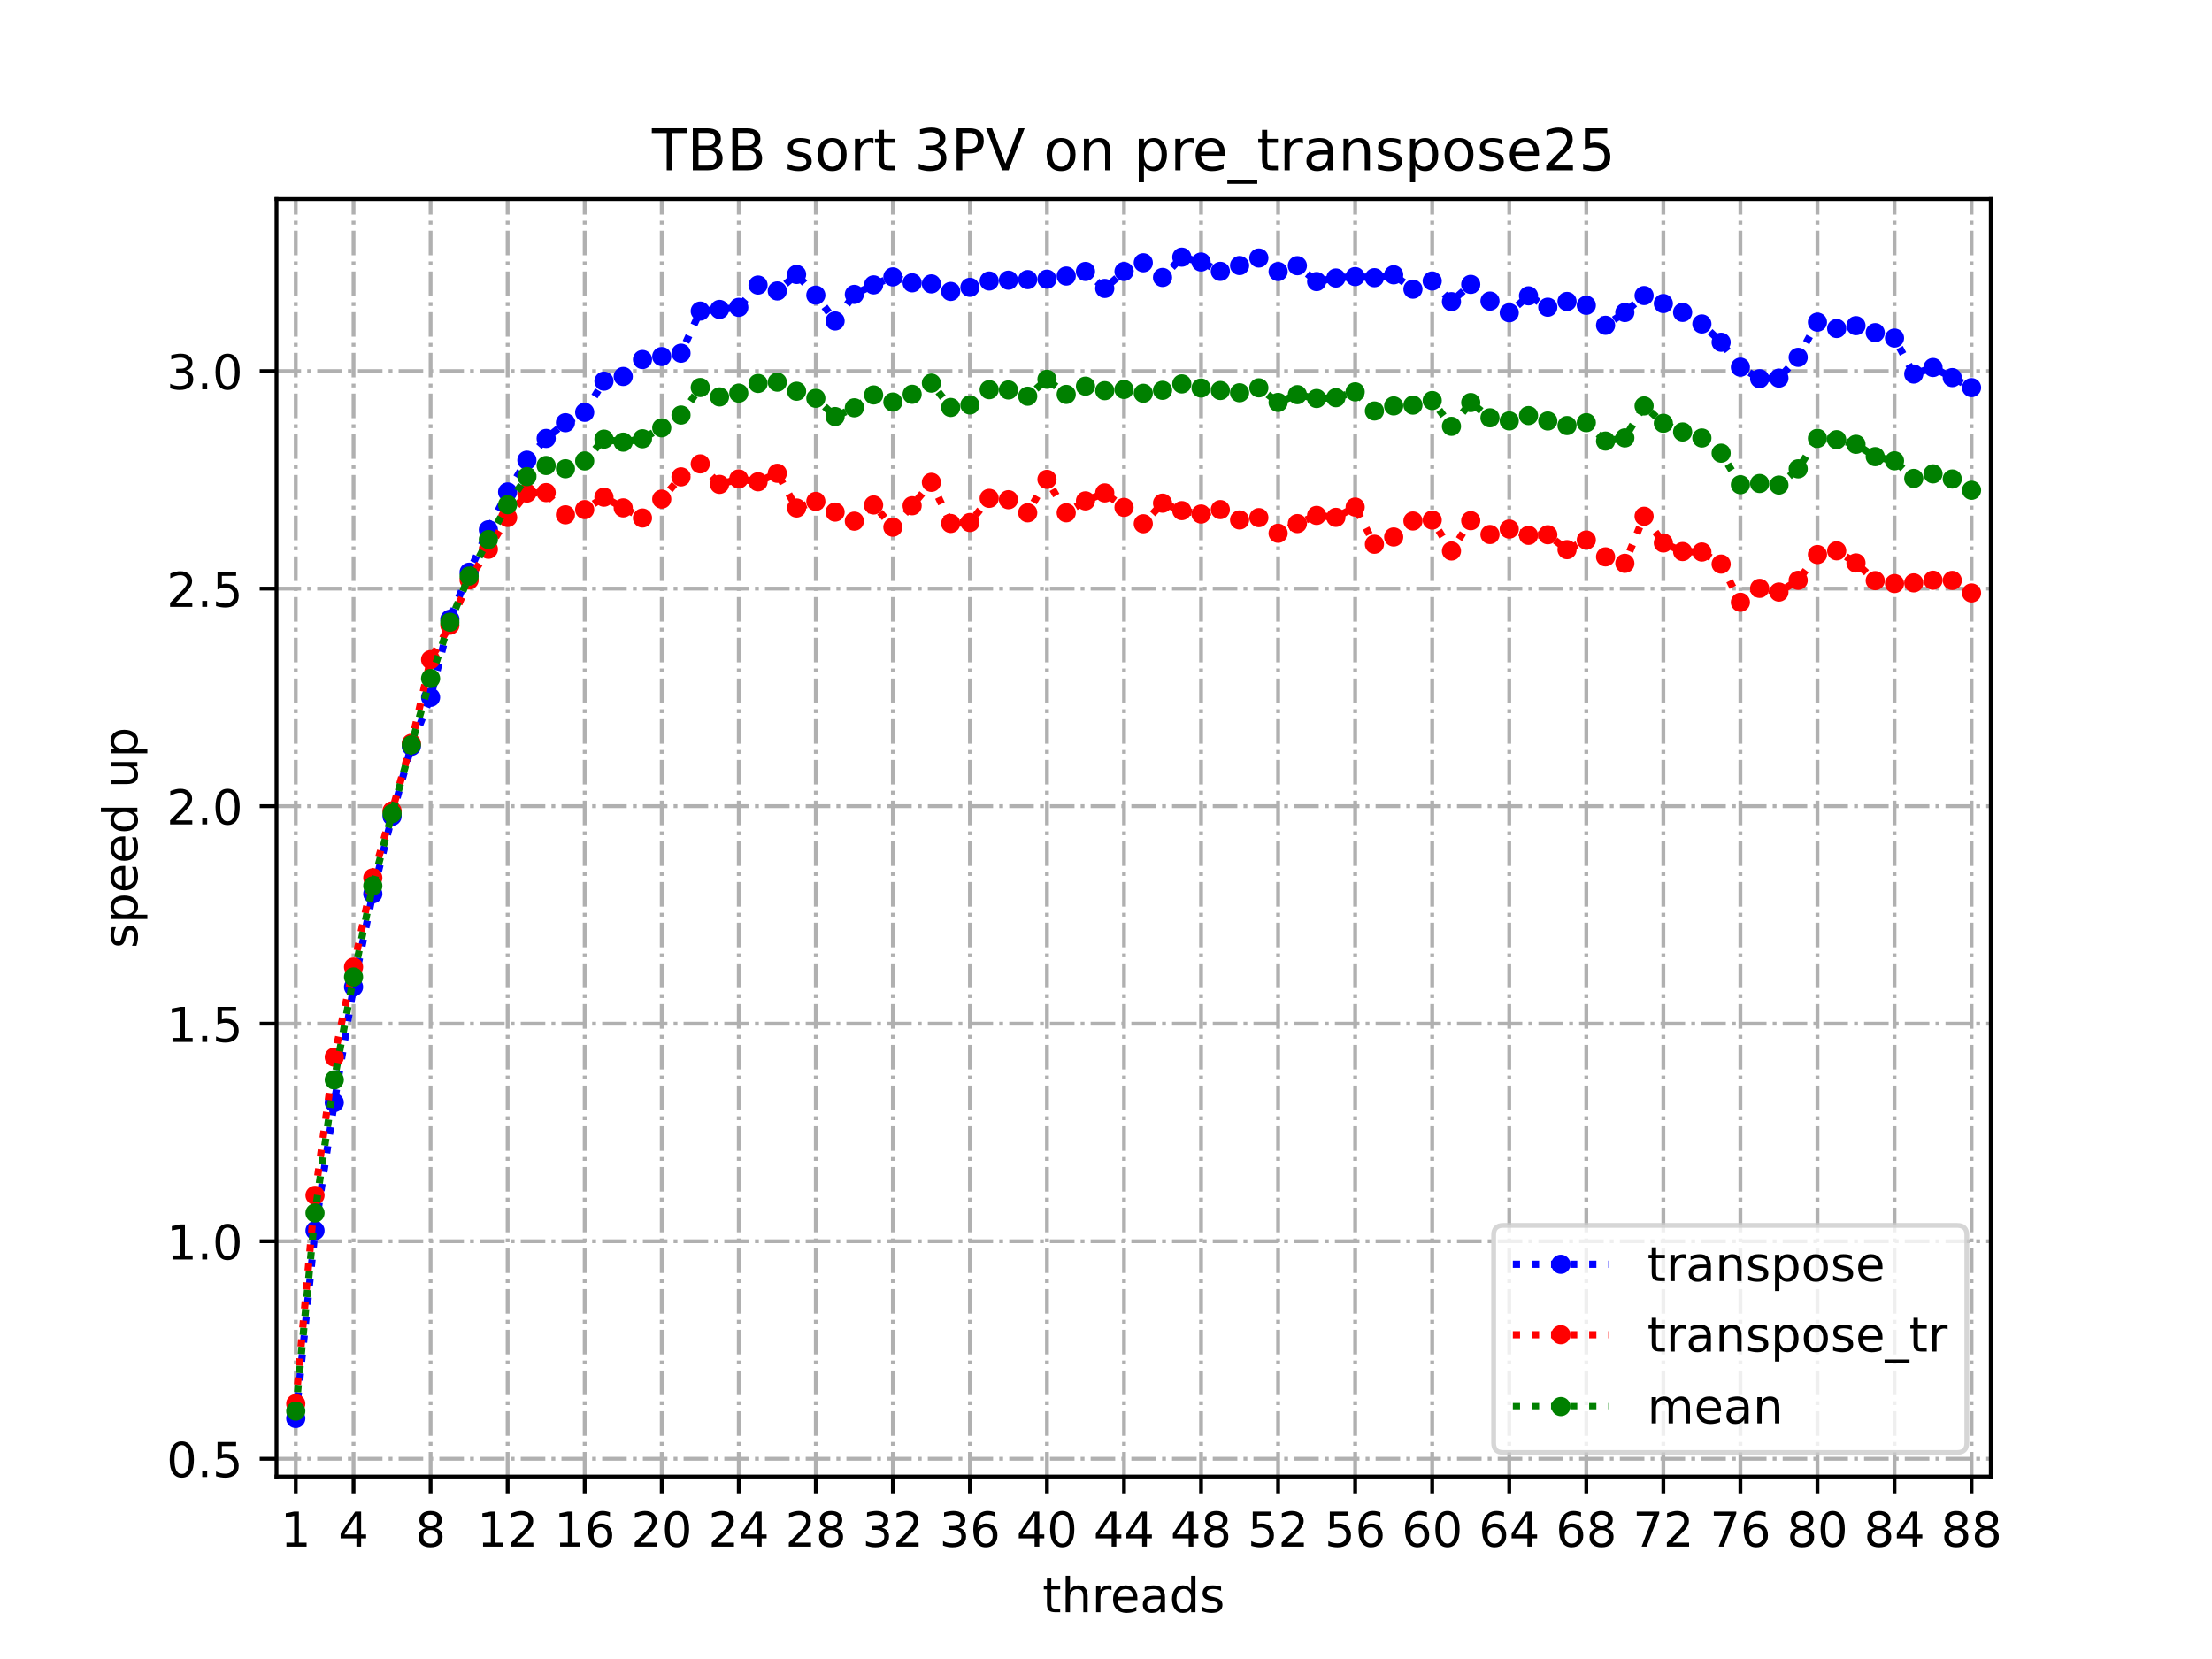 <?xml version="1.0" encoding="utf-8" standalone="no"?>
<!DOCTYPE svg PUBLIC "-//W3C//DTD SVG 1.1//EN"
  "http://www.w3.org/Graphics/SVG/1.1/DTD/svg11.dtd">
<!-- Created with matplotlib (https://matplotlib.org/) -->
<svg height="345.6pt" version="1.1" viewBox="0 0 460.8 345.6" width="460.8pt" xmlns="http://www.w3.org/2000/svg" xmlns:xlink="http://www.w3.org/1999/xlink">
 <defs>
  <style type="text/css">
*{stroke-linecap:butt;stroke-linejoin:round;}
  </style>
 </defs>
 <g id="figure_1">
  <g id="patch_1">
   <path d="M 0 345.6 
L 460.8 345.6 
L 460.8 0 
L 0 0 
z
" style="fill:#ffffff;"/>
  </g>
  <g id="axes_1">
   <g id="patch_2">
    <path d="M 57.6 307.584 
L 414.72 307.584 
L 414.72 41.472 
L 57.6 41.472 
z
" style="fill:#ffffff;"/>
   </g>
   <g id="matplotlib.axis_1">
    <g id="xtick_1">
     <g id="line2d_1">
      <path clip-path="url(#p6164de2a24)" d="M 61.613 307.584 
L 61.613 41.472 
" style="fill:none;stroke:#b0b0b0;stroke-dasharray:5.12,1.28,0.8,1.28;stroke-dashoffset:0;stroke-width:0.8;"/>
     </g>
     <g id="line2d_2">
      <defs>
       <path d="M 0 0 
L 0 3.5 
" id="mdb2eeaf2d9" style="stroke:#000000;stroke-width:0.8;"/>
      </defs>
      <g>
       <use style="stroke:#000000;stroke-width:0.8;" x="61.613" xlink:href="#mdb2eeaf2d9" y="307.584"/>
      </g>
     </g>
     <g id="text_1">
      <!-- 1 -->
      <defs>
       <path d="M 12.406 8.297 
L 28.516 8.297 
L 28.516 63.922 
L 10.984 60.406 
L 10.984 69.391 
L 28.422 72.906 
L 38.281 72.906 
L 38.281 8.297 
L 54.391 8.297 
L 54.391 0 
L 12.406 0 
z
" id="DejaVuSans-49"/>
      </defs>
      <g transform="translate(58.431 322.182)scale(0.1 -0.1)">
       <use xlink:href="#DejaVuSans-49"/>
      </g>
     </g>
    </g>
    <g id="xtick_2">
     <g id="line2d_3">
      <path clip-path="url(#p6164de2a24)" d="M 73.65 307.584 
L 73.65 41.472 
" style="fill:none;stroke:#b0b0b0;stroke-dasharray:5.12,1.28,0.8,1.28;stroke-dashoffset:0;stroke-width:0.8;"/>
     </g>
     <g id="line2d_4">
      <g>
       <use style="stroke:#000000;stroke-width:0.8;" x="73.65" xlink:href="#mdb2eeaf2d9" y="307.584"/>
      </g>
     </g>
     <g id="text_2">
      <!-- 4 -->
      <defs>
       <path d="M 37.797 64.312 
L 12.891 25.391 
L 37.797 25.391 
z
M 35.203 72.906 
L 47.609 72.906 
L 47.609 25.391 
L 58.016 25.391 
L 58.016 17.188 
L 47.609 17.188 
L 47.609 0 
L 37.797 0 
L 37.797 17.188 
L 4.891 17.188 
L 4.891 26.703 
z
" id="DejaVuSans-52"/>
      </defs>
      <g transform="translate(70.469 322.182)scale(0.1 -0.1)">
       <use xlink:href="#DejaVuSans-52"/>
      </g>
     </g>
    </g>
    <g id="xtick_3">
     <g id="line2d_5">
      <path clip-path="url(#p6164de2a24)" d="M 89.701 307.584 
L 89.701 41.472 
" style="fill:none;stroke:#b0b0b0;stroke-dasharray:5.12,1.28,0.8,1.28;stroke-dashoffset:0;stroke-width:0.8;"/>
     </g>
     <g id="line2d_6">
      <g>
       <use style="stroke:#000000;stroke-width:0.8;" x="89.701" xlink:href="#mdb2eeaf2d9" y="307.584"/>
      </g>
     </g>
     <g id="text_3">
      <!-- 8 -->
      <defs>
       <path d="M 31.781 34.625 
Q 24.75 34.625 20.719 30.859 
Q 16.703 27.094 16.703 20.516 
Q 16.703 13.922 20.719 10.156 
Q 24.75 6.391 31.781 6.391 
Q 38.812 6.391 42.859 10.172 
Q 46.922 13.969 46.922 20.516 
Q 46.922 27.094 42.891 30.859 
Q 38.875 34.625 31.781 34.625 
z
M 21.922 38.812 
Q 15.578 40.375 12.031 44.719 
Q 8.5 49.078 8.5 55.328 
Q 8.5 64.062 14.719 69.141 
Q 20.953 74.219 31.781 74.219 
Q 42.672 74.219 48.875 69.141 
Q 55.078 64.062 55.078 55.328 
Q 55.078 49.078 51.531 44.719 
Q 48 40.375 41.703 38.812 
Q 48.828 37.156 52.797 32.312 
Q 56.781 27.484 56.781 20.516 
Q 56.781 9.906 50.312 4.234 
Q 43.844 -1.422 31.781 -1.422 
Q 19.734 -1.422 13.25 4.234 
Q 6.781 9.906 6.781 20.516 
Q 6.781 27.484 10.781 32.312 
Q 14.797 37.156 21.922 38.812 
z
M 18.312 54.391 
Q 18.312 48.734 21.844 45.562 
Q 25.391 42.391 31.781 42.391 
Q 38.141 42.391 41.719 45.562 
Q 45.312 48.734 45.312 54.391 
Q 45.312 60.062 41.719 63.234 
Q 38.141 66.406 31.781 66.406 
Q 25.391 66.406 21.844 63.234 
Q 18.312 60.062 18.312 54.391 
z
" id="DejaVuSans-56"/>
      </defs>
      <g transform="translate(86.519 322.182)scale(0.1 -0.1)">
       <use xlink:href="#DejaVuSans-56"/>
      </g>
     </g>
    </g>
    <g id="xtick_4">
     <g id="line2d_7">
      <path clip-path="url(#p6164de2a24)" d="M 105.751 307.584 
L 105.751 41.472 
" style="fill:none;stroke:#b0b0b0;stroke-dasharray:5.12,1.28,0.8,1.28;stroke-dashoffset:0;stroke-width:0.8;"/>
     </g>
     <g id="line2d_8">
      <g>
       <use style="stroke:#000000;stroke-width:0.8;" x="105.751" xlink:href="#mdb2eeaf2d9" y="307.584"/>
      </g>
     </g>
     <g id="text_4">
      <!-- 12 -->
      <defs>
       <path d="M 19.188 8.297 
L 53.609 8.297 
L 53.609 0 
L 7.328 0 
L 7.328 8.297 
Q 12.938 14.109 22.625 23.891 
Q 32.328 33.688 34.812 36.531 
Q 39.547 41.844 41.422 45.531 
Q 43.312 49.219 43.312 52.781 
Q 43.312 58.594 39.234 62.25 
Q 35.156 65.922 28.609 65.922 
Q 23.969 65.922 18.812 64.312 
Q 13.672 62.703 7.812 59.422 
L 7.812 69.391 
Q 13.766 71.781 18.938 73 
Q 24.125 74.219 28.422 74.219 
Q 39.75 74.219 46.484 68.547 
Q 53.219 62.891 53.219 53.422 
Q 53.219 48.922 51.531 44.891 
Q 49.859 40.875 45.406 35.406 
Q 44.188 33.984 37.641 27.219 
Q 31.109 20.453 19.188 8.297 
z
" id="DejaVuSans-50"/>
      </defs>
      <g transform="translate(99.389 322.182)scale(0.1 -0.1)">
       <use xlink:href="#DejaVuSans-49"/>
       <use x="63.623" xlink:href="#DejaVuSans-50"/>
      </g>
     </g>
    </g>
    <g id="xtick_5">
     <g id="line2d_9">
      <path clip-path="url(#p6164de2a24)" d="M 121.801 307.584 
L 121.801 41.472 
" style="fill:none;stroke:#b0b0b0;stroke-dasharray:5.12,1.28,0.8,1.28;stroke-dashoffset:0;stroke-width:0.8;"/>
     </g>
     <g id="line2d_10">
      <g>
       <use style="stroke:#000000;stroke-width:0.8;" x="121.801" xlink:href="#mdb2eeaf2d9" y="307.584"/>
      </g>
     </g>
     <g id="text_5">
      <!-- 16 -->
      <defs>
       <path d="M 33.016 40.375 
Q 26.375 40.375 22.484 35.828 
Q 18.609 31.297 18.609 23.391 
Q 18.609 15.531 22.484 10.953 
Q 26.375 6.391 33.016 6.391 
Q 39.656 6.391 43.531 10.953 
Q 47.406 15.531 47.406 23.391 
Q 47.406 31.297 43.531 35.828 
Q 39.656 40.375 33.016 40.375 
z
M 52.594 71.297 
L 52.594 62.312 
Q 48.875 64.062 45.094 64.984 
Q 41.312 65.922 37.594 65.922 
Q 27.828 65.922 22.672 59.328 
Q 17.531 52.734 16.797 39.406 
Q 19.672 43.656 24.016 45.922 
Q 28.375 48.188 33.594 48.188 
Q 44.578 48.188 50.953 41.516 
Q 57.328 34.859 57.328 23.391 
Q 57.328 12.156 50.688 5.359 
Q 44.047 -1.422 33.016 -1.422 
Q 20.359 -1.422 13.672 8.266 
Q 6.984 17.969 6.984 36.375 
Q 6.984 53.656 15.188 63.938 
Q 23.391 74.219 37.203 74.219 
Q 40.922 74.219 44.703 73.484 
Q 48.484 72.75 52.594 71.297 
z
" id="DejaVuSans-54"/>
      </defs>
      <g transform="translate(115.439 322.182)scale(0.1 -0.1)">
       <use xlink:href="#DejaVuSans-49"/>
       <use x="63.623" xlink:href="#DejaVuSans-54"/>
      </g>
     </g>
    </g>
    <g id="xtick_6">
     <g id="line2d_11">
      <path clip-path="url(#p6164de2a24)" d="M 137.852 307.584 
L 137.852 41.472 
" style="fill:none;stroke:#b0b0b0;stroke-dasharray:5.12,1.28,0.8,1.28;stroke-dashoffset:0;stroke-width:0.8;"/>
     </g>
     <g id="line2d_12">
      <g>
       <use style="stroke:#000000;stroke-width:0.8;" x="137.852" xlink:href="#mdb2eeaf2d9" y="307.584"/>
      </g>
     </g>
     <g id="text_6">
      <!-- 20 -->
      <defs>
       <path d="M 31.781 66.406 
Q 24.172 66.406 20.328 58.906 
Q 16.5 51.422 16.5 36.375 
Q 16.5 21.391 20.328 13.891 
Q 24.172 6.391 31.781 6.391 
Q 39.453 6.391 43.281 13.891 
Q 47.125 21.391 47.125 36.375 
Q 47.125 51.422 43.281 58.906 
Q 39.453 66.406 31.781 66.406 
z
M 31.781 74.219 
Q 44.047 74.219 50.516 64.516 
Q 56.984 54.828 56.984 36.375 
Q 56.984 17.969 50.516 8.266 
Q 44.047 -1.422 31.781 -1.422 
Q 19.531 -1.422 13.062 8.266 
Q 6.594 17.969 6.594 36.375 
Q 6.594 54.828 13.062 64.516 
Q 19.531 74.219 31.781 74.219 
z
" id="DejaVuSans-48"/>
      </defs>
      <g transform="translate(131.489 322.182)scale(0.1 -0.1)">
       <use xlink:href="#DejaVuSans-50"/>
       <use x="63.623" xlink:href="#DejaVuSans-48"/>
      </g>
     </g>
    </g>
    <g id="xtick_7">
     <g id="line2d_13">
      <path clip-path="url(#p6164de2a24)" d="M 153.902 307.584 
L 153.902 41.472 
" style="fill:none;stroke:#b0b0b0;stroke-dasharray:5.12,1.28,0.8,1.28;stroke-dashoffset:0;stroke-width:0.8;"/>
     </g>
     <g id="line2d_14">
      <g>
       <use style="stroke:#000000;stroke-width:0.8;" x="153.902" xlink:href="#mdb2eeaf2d9" y="307.584"/>
      </g>
     </g>
     <g id="text_7">
      <!-- 24 -->
      <g transform="translate(147.54 322.182)scale(0.1 -0.1)">
       <use xlink:href="#DejaVuSans-50"/>
       <use x="63.623" xlink:href="#DejaVuSans-52"/>
      </g>
     </g>
    </g>
    <g id="xtick_8">
     <g id="line2d_15">
      <path clip-path="url(#p6164de2a24)" d="M 169.952 307.584 
L 169.952 41.472 
" style="fill:none;stroke:#b0b0b0;stroke-dasharray:5.12,1.28,0.8,1.28;stroke-dashoffset:0;stroke-width:0.8;"/>
     </g>
     <g id="line2d_16">
      <g>
       <use style="stroke:#000000;stroke-width:0.8;" x="169.952" xlink:href="#mdb2eeaf2d9" y="307.584"/>
      </g>
     </g>
     <g id="text_8">
      <!-- 28 -->
      <g transform="translate(163.59 322.182)scale(0.1 -0.1)">
       <use xlink:href="#DejaVuSans-50"/>
       <use x="63.623" xlink:href="#DejaVuSans-56"/>
      </g>
     </g>
    </g>
    <g id="xtick_9">
     <g id="line2d_17">
      <path clip-path="url(#p6164de2a24)" d="M 186.003 307.584 
L 186.003 41.472 
" style="fill:none;stroke:#b0b0b0;stroke-dasharray:5.12,1.28,0.8,1.28;stroke-dashoffset:0;stroke-width:0.8;"/>
     </g>
     <g id="line2d_18">
      <g>
       <use style="stroke:#000000;stroke-width:0.8;" x="186.003" xlink:href="#mdb2eeaf2d9" y="307.584"/>
      </g>
     </g>
     <g id="text_9">
      <!-- 32 -->
      <defs>
       <path d="M 40.578 39.312 
Q 47.656 37.797 51.625 33 
Q 55.609 28.219 55.609 21.188 
Q 55.609 10.406 48.188 4.484 
Q 40.766 -1.422 27.094 -1.422 
Q 22.516 -1.422 17.656 -0.516 
Q 12.797 0.391 7.625 2.203 
L 7.625 11.719 
Q 11.719 9.328 16.594 8.109 
Q 21.484 6.891 26.812 6.891 
Q 36.078 6.891 40.938 10.547 
Q 45.797 14.203 45.797 21.188 
Q 45.797 27.641 41.281 31.266 
Q 36.766 34.906 28.719 34.906 
L 20.219 34.906 
L 20.219 43.016 
L 29.109 43.016 
Q 36.375 43.016 40.234 45.922 
Q 44.094 48.828 44.094 54.297 
Q 44.094 59.906 40.109 62.906 
Q 36.141 65.922 28.719 65.922 
Q 24.656 65.922 20.016 65.031 
Q 15.375 64.156 9.812 62.312 
L 9.812 71.094 
Q 15.438 72.656 20.344 73.438 
Q 25.25 74.219 29.594 74.219 
Q 40.828 74.219 47.359 69.109 
Q 53.906 64.016 53.906 55.328 
Q 53.906 49.266 50.438 45.094 
Q 46.969 40.922 40.578 39.312 
z
" id="DejaVuSans-51"/>
      </defs>
      <g transform="translate(179.64 322.182)scale(0.1 -0.1)">
       <use xlink:href="#DejaVuSans-51"/>
       <use x="63.623" xlink:href="#DejaVuSans-50"/>
      </g>
     </g>
    </g>
    <g id="xtick_10">
     <g id="line2d_19">
      <path clip-path="url(#p6164de2a24)" d="M 202.053 307.584 
L 202.053 41.472 
" style="fill:none;stroke:#b0b0b0;stroke-dasharray:5.12,1.28,0.8,1.28;stroke-dashoffset:0;stroke-width:0.8;"/>
     </g>
     <g id="line2d_20">
      <g>
       <use style="stroke:#000000;stroke-width:0.8;" x="202.053" xlink:href="#mdb2eeaf2d9" y="307.584"/>
      </g>
     </g>
     <g id="text_10">
      <!-- 36 -->
      <g transform="translate(195.691 322.182)scale(0.1 -0.1)">
       <use xlink:href="#DejaVuSans-51"/>
       <use x="63.623" xlink:href="#DejaVuSans-54"/>
      </g>
     </g>
    </g>
    <g id="xtick_11">
     <g id="line2d_21">
      <path clip-path="url(#p6164de2a24)" d="M 218.103 307.584 
L 218.103 41.472 
" style="fill:none;stroke:#b0b0b0;stroke-dasharray:5.12,1.28,0.8,1.28;stroke-dashoffset:0;stroke-width:0.8;"/>
     </g>
     <g id="line2d_22">
      <g>
       <use style="stroke:#000000;stroke-width:0.8;" x="218.103" xlink:href="#mdb2eeaf2d9" y="307.584"/>
      </g>
     </g>
     <g id="text_11">
      <!-- 40 -->
      <g transform="translate(211.741 322.182)scale(0.1 -0.1)">
       <use xlink:href="#DejaVuSans-52"/>
       <use x="63.623" xlink:href="#DejaVuSans-48"/>
      </g>
     </g>
    </g>
    <g id="xtick_12">
     <g id="line2d_23">
      <path clip-path="url(#p6164de2a24)" d="M 234.154 307.584 
L 234.154 41.472 
" style="fill:none;stroke:#b0b0b0;stroke-dasharray:5.12,1.28,0.8,1.28;stroke-dashoffset:0;stroke-width:0.8;"/>
     </g>
     <g id="line2d_24">
      <g>
       <use style="stroke:#000000;stroke-width:0.8;" x="234.154" xlink:href="#mdb2eeaf2d9" y="307.584"/>
      </g>
     </g>
     <g id="text_12">
      <!-- 44 -->
      <g transform="translate(227.791 322.182)scale(0.1 -0.1)">
       <use xlink:href="#DejaVuSans-52"/>
       <use x="63.623" xlink:href="#DejaVuSans-52"/>
      </g>
     </g>
    </g>
    <g id="xtick_13">
     <g id="line2d_25">
      <path clip-path="url(#p6164de2a24)" d="M 250.204 307.584 
L 250.204 41.472 
" style="fill:none;stroke:#b0b0b0;stroke-dasharray:5.12,1.28,0.8,1.28;stroke-dashoffset:0;stroke-width:0.8;"/>
     </g>
     <g id="line2d_26">
      <g>
       <use style="stroke:#000000;stroke-width:0.8;" x="250.204" xlink:href="#mdb2eeaf2d9" y="307.584"/>
      </g>
     </g>
     <g id="text_13">
      <!-- 48 -->
      <g transform="translate(243.842 322.182)scale(0.1 -0.1)">
       <use xlink:href="#DejaVuSans-52"/>
       <use x="63.623" xlink:href="#DejaVuSans-56"/>
      </g>
     </g>
    </g>
    <g id="xtick_14">
     <g id="line2d_27">
      <path clip-path="url(#p6164de2a24)" d="M 266.254 307.584 
L 266.254 41.472 
" style="fill:none;stroke:#b0b0b0;stroke-dasharray:5.12,1.28,0.8,1.28;stroke-dashoffset:0;stroke-width:0.8;"/>
     </g>
     <g id="line2d_28">
      <g>
       <use style="stroke:#000000;stroke-width:0.8;" x="266.254" xlink:href="#mdb2eeaf2d9" y="307.584"/>
      </g>
     </g>
     <g id="text_14">
      <!-- 52 -->
      <defs>
       <path d="M 10.797 72.906 
L 49.516 72.906 
L 49.516 64.594 
L 19.828 64.594 
L 19.828 46.734 
Q 21.969 47.469 24.109 47.828 
Q 26.266 48.188 28.422 48.188 
Q 40.625 48.188 47.75 41.5 
Q 54.891 34.812 54.891 23.391 
Q 54.891 11.625 47.562 5.094 
Q 40.234 -1.422 26.906 -1.422 
Q 22.312 -1.422 17.547 -0.641 
Q 12.797 0.141 7.719 1.703 
L 7.719 11.625 
Q 12.109 9.234 16.797 8.062 
Q 21.484 6.891 26.703 6.891 
Q 35.156 6.891 40.078 11.328 
Q 45.016 15.766 45.016 23.391 
Q 45.016 31 40.078 35.438 
Q 35.156 39.891 26.703 39.891 
Q 22.75 39.891 18.812 39.016 
Q 14.891 38.141 10.797 36.281 
z
" id="DejaVuSans-53"/>
      </defs>
      <g transform="translate(259.892 322.182)scale(0.1 -0.1)">
       <use xlink:href="#DejaVuSans-53"/>
       <use x="63.623" xlink:href="#DejaVuSans-50"/>
      </g>
     </g>
    </g>
    <g id="xtick_15">
     <g id="line2d_29">
      <path clip-path="url(#p6164de2a24)" d="M 282.305 307.584 
L 282.305 41.472 
" style="fill:none;stroke:#b0b0b0;stroke-dasharray:5.12,1.28,0.8,1.28;stroke-dashoffset:0;stroke-width:0.8;"/>
     </g>
     <g id="line2d_30">
      <g>
       <use style="stroke:#000000;stroke-width:0.8;" x="282.305" xlink:href="#mdb2eeaf2d9" y="307.584"/>
      </g>
     </g>
     <g id="text_15">
      <!-- 56 -->
      <g transform="translate(275.942 322.182)scale(0.1 -0.1)">
       <use xlink:href="#DejaVuSans-53"/>
       <use x="63.623" xlink:href="#DejaVuSans-54"/>
      </g>
     </g>
    </g>
    <g id="xtick_16">
     <g id="line2d_31">
      <path clip-path="url(#p6164de2a24)" d="M 298.355 307.584 
L 298.355 41.472 
" style="fill:none;stroke:#b0b0b0;stroke-dasharray:5.12,1.28,0.8,1.28;stroke-dashoffset:0;stroke-width:0.8;"/>
     </g>
     <g id="line2d_32">
      <g>
       <use style="stroke:#000000;stroke-width:0.8;" x="298.355" xlink:href="#mdb2eeaf2d9" y="307.584"/>
      </g>
     </g>
     <g id="text_16">
      <!-- 60 -->
      <g transform="translate(291.993 322.182)scale(0.1 -0.1)">
       <use xlink:href="#DejaVuSans-54"/>
       <use x="63.623" xlink:href="#DejaVuSans-48"/>
      </g>
     </g>
    </g>
    <g id="xtick_17">
     <g id="line2d_33">
      <path clip-path="url(#p6164de2a24)" d="M 314.405 307.584 
L 314.405 41.472 
" style="fill:none;stroke:#b0b0b0;stroke-dasharray:5.12,1.28,0.8,1.28;stroke-dashoffset:0;stroke-width:0.8;"/>
     </g>
     <g id="line2d_34">
      <g>
       <use style="stroke:#000000;stroke-width:0.8;" x="314.405" xlink:href="#mdb2eeaf2d9" y="307.584"/>
      </g>
     </g>
     <g id="text_17">
      <!-- 64 -->
      <g transform="translate(308.043 322.182)scale(0.1 -0.1)">
       <use xlink:href="#DejaVuSans-54"/>
       <use x="63.623" xlink:href="#DejaVuSans-52"/>
      </g>
     </g>
    </g>
    <g id="xtick_18">
     <g id="line2d_35">
      <path clip-path="url(#p6164de2a24)" d="M 330.456 307.584 
L 330.456 41.472 
" style="fill:none;stroke:#b0b0b0;stroke-dasharray:5.12,1.28,0.8,1.28;stroke-dashoffset:0;stroke-width:0.8;"/>
     </g>
     <g id="line2d_36">
      <g>
       <use style="stroke:#000000;stroke-width:0.8;" x="330.456" xlink:href="#mdb2eeaf2d9" y="307.584"/>
      </g>
     </g>
     <g id="text_18">
      <!-- 68 -->
      <g transform="translate(324.093 322.182)scale(0.1 -0.1)">
       <use xlink:href="#DejaVuSans-54"/>
       <use x="63.623" xlink:href="#DejaVuSans-56"/>
      </g>
     </g>
    </g>
    <g id="xtick_19">
     <g id="line2d_37">
      <path clip-path="url(#p6164de2a24)" d="M 346.506 307.584 
L 346.506 41.472 
" style="fill:none;stroke:#b0b0b0;stroke-dasharray:5.12,1.28,0.8,1.28;stroke-dashoffset:0;stroke-width:0.8;"/>
     </g>
     <g id="line2d_38">
      <g>
       <use style="stroke:#000000;stroke-width:0.8;" x="346.506" xlink:href="#mdb2eeaf2d9" y="307.584"/>
      </g>
     </g>
     <g id="text_19">
      <!-- 72 -->
      <defs>
       <path d="M 8.203 72.906 
L 55.078 72.906 
L 55.078 68.703 
L 28.609 0 
L 18.312 0 
L 43.219 64.594 
L 8.203 64.594 
z
" id="DejaVuSans-55"/>
      </defs>
      <g transform="translate(340.144 322.182)scale(0.1 -0.1)">
       <use xlink:href="#DejaVuSans-55"/>
       <use x="63.623" xlink:href="#DejaVuSans-50"/>
      </g>
     </g>
    </g>
    <g id="xtick_20">
     <g id="line2d_39">
      <path clip-path="url(#p6164de2a24)" d="M 362.556 307.584 
L 362.556 41.472 
" style="fill:none;stroke:#b0b0b0;stroke-dasharray:5.12,1.28,0.8,1.28;stroke-dashoffset:0;stroke-width:0.8;"/>
     </g>
     <g id="line2d_40">
      <g>
       <use style="stroke:#000000;stroke-width:0.8;" x="362.556" xlink:href="#mdb2eeaf2d9" y="307.584"/>
      </g>
     </g>
     <g id="text_20">
      <!-- 76 -->
      <g transform="translate(356.194 322.182)scale(0.1 -0.1)">
       <use xlink:href="#DejaVuSans-55"/>
       <use x="63.623" xlink:href="#DejaVuSans-54"/>
      </g>
     </g>
    </g>
    <g id="xtick_21">
     <g id="line2d_41">
      <path clip-path="url(#p6164de2a24)" d="M 378.607 307.584 
L 378.607 41.472 
" style="fill:none;stroke:#b0b0b0;stroke-dasharray:5.12,1.28,0.8,1.28;stroke-dashoffset:0;stroke-width:0.8;"/>
     </g>
     <g id="line2d_42">
      <g>
       <use style="stroke:#000000;stroke-width:0.8;" x="378.607" xlink:href="#mdb2eeaf2d9" y="307.584"/>
      </g>
     </g>
     <g id="text_21">
      <!-- 80 -->
      <g transform="translate(372.244 322.182)scale(0.1 -0.1)">
       <use xlink:href="#DejaVuSans-56"/>
       <use x="63.623" xlink:href="#DejaVuSans-48"/>
      </g>
     </g>
    </g>
    <g id="xtick_22">
     <g id="line2d_43">
      <path clip-path="url(#p6164de2a24)" d="M 394.657 307.584 
L 394.657 41.472 
" style="fill:none;stroke:#b0b0b0;stroke-dasharray:5.12,1.28,0.8,1.28;stroke-dashoffset:0;stroke-width:0.8;"/>
     </g>
     <g id="line2d_44">
      <g>
       <use style="stroke:#000000;stroke-width:0.8;" x="394.657" xlink:href="#mdb2eeaf2d9" y="307.584"/>
      </g>
     </g>
     <g id="text_22">
      <!-- 84 -->
      <g transform="translate(388.295 322.182)scale(0.1 -0.1)">
       <use xlink:href="#DejaVuSans-56"/>
       <use x="63.623" xlink:href="#DejaVuSans-52"/>
      </g>
     </g>
    </g>
    <g id="xtick_23">
     <g id="line2d_45">
      <path clip-path="url(#p6164de2a24)" d="M 410.707 307.584 
L 410.707 41.472 
" style="fill:none;stroke:#b0b0b0;stroke-dasharray:5.12,1.28,0.8,1.28;stroke-dashoffset:0;stroke-width:0.8;"/>
     </g>
     <g id="line2d_46">
      <g>
       <use style="stroke:#000000;stroke-width:0.8;" x="410.707" xlink:href="#mdb2eeaf2d9" y="307.584"/>
      </g>
     </g>
     <g id="text_23">
      <!-- 88 -->
      <g transform="translate(404.345 322.182)scale(0.1 -0.1)">
       <use xlink:href="#DejaVuSans-56"/>
       <use x="63.623" xlink:href="#DejaVuSans-56"/>
      </g>
     </g>
    </g>
    <g id="text_24">
     <!-- threads -->
     <defs>
      <path d="M 18.312 70.219 
L 18.312 54.688 
L 36.812 54.688 
L 36.812 47.703 
L 18.312 47.703 
L 18.312 18.016 
Q 18.312 11.328 20.141 9.422 
Q 21.969 7.516 27.594 7.516 
L 36.812 7.516 
L 36.812 0 
L 27.594 0 
Q 17.188 0 13.234 3.875 
Q 9.281 7.766 9.281 18.016 
L 9.281 47.703 
L 2.688 47.703 
L 2.688 54.688 
L 9.281 54.688 
L 9.281 70.219 
z
" id="DejaVuSans-116"/>
      <path d="M 54.891 33.016 
L 54.891 0 
L 45.906 0 
L 45.906 32.719 
Q 45.906 40.484 42.875 44.328 
Q 39.844 48.188 33.797 48.188 
Q 26.516 48.188 22.312 43.547 
Q 18.109 38.922 18.109 30.906 
L 18.109 0 
L 9.078 0 
L 9.078 75.984 
L 18.109 75.984 
L 18.109 46.188 
Q 21.344 51.125 25.703 53.562 
Q 30.078 56 35.797 56 
Q 45.219 56 50.047 50.172 
Q 54.891 44.344 54.891 33.016 
z
" id="DejaVuSans-104"/>
      <path d="M 41.109 46.297 
Q 39.594 47.172 37.812 47.578 
Q 36.031 48 33.891 48 
Q 26.266 48 22.188 43.047 
Q 18.109 38.094 18.109 28.812 
L 18.109 0 
L 9.078 0 
L 9.078 54.688 
L 18.109 54.688 
L 18.109 46.188 
Q 20.953 51.172 25.484 53.578 
Q 30.031 56 36.531 56 
Q 37.453 56 38.578 55.875 
Q 39.703 55.766 41.062 55.516 
z
" id="DejaVuSans-114"/>
      <path d="M 56.203 29.594 
L 56.203 25.203 
L 14.891 25.203 
Q 15.484 15.922 20.484 11.062 
Q 25.484 6.203 34.422 6.203 
Q 39.594 6.203 44.453 7.469 
Q 49.312 8.734 54.109 11.281 
L 54.109 2.781 
Q 49.266 0.734 44.188 -0.344 
Q 39.109 -1.422 33.891 -1.422 
Q 20.797 -1.422 13.156 6.188 
Q 5.516 13.812 5.516 26.812 
Q 5.516 40.234 12.766 48.109 
Q 20.016 56 32.328 56 
Q 43.359 56 49.781 48.891 
Q 56.203 41.797 56.203 29.594 
z
M 47.219 32.234 
Q 47.125 39.594 43.094 43.984 
Q 39.062 48.391 32.422 48.391 
Q 24.906 48.391 20.391 44.141 
Q 15.875 39.891 15.188 32.172 
z
" id="DejaVuSans-101"/>
      <path d="M 34.281 27.484 
Q 23.391 27.484 19.188 25 
Q 14.984 22.516 14.984 16.5 
Q 14.984 11.719 18.141 8.906 
Q 21.297 6.109 26.703 6.109 
Q 34.188 6.109 38.703 11.406 
Q 43.219 16.703 43.219 25.484 
L 43.219 27.484 
z
M 52.203 31.203 
L 52.203 0 
L 43.219 0 
L 43.219 8.297 
Q 40.141 3.328 35.547 0.953 
Q 30.953 -1.422 24.312 -1.422 
Q 15.922 -1.422 10.953 3.297 
Q 6 8.016 6 15.922 
Q 6 25.141 12.172 29.828 
Q 18.359 34.516 30.609 34.516 
L 43.219 34.516 
L 43.219 35.406 
Q 43.219 41.609 39.141 45 
Q 35.062 48.391 27.688 48.391 
Q 23 48.391 18.547 47.266 
Q 14.109 46.141 10.016 43.891 
L 10.016 52.203 
Q 14.938 54.109 19.578 55.047 
Q 24.219 56 28.609 56 
Q 40.484 56 46.344 49.844 
Q 52.203 43.703 52.203 31.203 
z
" id="DejaVuSans-97"/>
      <path d="M 45.406 46.391 
L 45.406 75.984 
L 54.391 75.984 
L 54.391 0 
L 45.406 0 
L 45.406 8.203 
Q 42.578 3.328 38.25 0.953 
Q 33.938 -1.422 27.875 -1.422 
Q 17.969 -1.422 11.734 6.484 
Q 5.516 14.406 5.516 27.297 
Q 5.516 40.188 11.734 48.094 
Q 17.969 56 27.875 56 
Q 33.938 56 38.25 53.625 
Q 42.578 51.266 45.406 46.391 
z
M 14.797 27.297 
Q 14.797 17.391 18.875 11.75 
Q 22.953 6.109 30.078 6.109 
Q 37.203 6.109 41.297 11.75 
Q 45.406 17.391 45.406 27.297 
Q 45.406 37.203 41.297 42.844 
Q 37.203 48.484 30.078 48.484 
Q 22.953 48.484 18.875 42.844 
Q 14.797 37.203 14.797 27.297 
z
" id="DejaVuSans-100"/>
      <path d="M 44.281 53.078 
L 44.281 44.578 
Q 40.484 46.531 36.375 47.5 
Q 32.281 48.484 27.875 48.484 
Q 21.188 48.484 17.844 46.438 
Q 14.5 44.391 14.5 40.281 
Q 14.5 37.156 16.891 35.375 
Q 19.281 33.594 26.516 31.984 
L 29.594 31.297 
Q 39.156 29.25 43.188 25.516 
Q 47.219 21.781 47.219 15.094 
Q 47.219 7.469 41.188 3.016 
Q 35.156 -1.422 24.609 -1.422 
Q 20.219 -1.422 15.453 -0.562 
Q 10.688 0.297 5.422 2 
L 5.422 11.281 
Q 10.406 8.688 15.234 7.391 
Q 20.062 6.109 24.812 6.109 
Q 31.156 6.109 34.562 8.281 
Q 37.984 10.453 37.984 14.406 
Q 37.984 18.062 35.516 20.016 
Q 33.062 21.969 24.703 23.781 
L 21.578 24.516 
Q 13.234 26.266 9.516 29.906 
Q 5.812 33.547 5.812 39.891 
Q 5.812 47.609 11.281 51.797 
Q 16.75 56 26.812 56 
Q 31.781 56 36.172 55.266 
Q 40.578 54.547 44.281 53.078 
z
" id="DejaVuSans-115"/>
     </defs>
     <g transform="translate(217.169 335.861)scale(0.1 -0.1)">
      <use xlink:href="#DejaVuSans-116"/>
      <use x="39.209" xlink:href="#DejaVuSans-104"/>
      <use x="102.588" xlink:href="#DejaVuSans-114"/>
      <use x="141.451" xlink:href="#DejaVuSans-101"/>
      <use x="202.975" xlink:href="#DejaVuSans-97"/>
      <use x="264.254" xlink:href="#DejaVuSans-100"/>
      <use x="327.73" xlink:href="#DejaVuSans-115"/>
     </g>
    </g>
   </g>
   <g id="matplotlib.axis_2">
    <g id="ytick_1">
     <g id="line2d_47">
      <path clip-path="url(#p6164de2a24)" d="M 57.6 303.886 
L 414.72 303.886 
" style="fill:none;stroke:#b0b0b0;stroke-dasharray:5.12,1.28,0.8,1.28;stroke-dashoffset:0;stroke-width:0.8;"/>
     </g>
     <g id="line2d_48">
      <defs>
       <path d="M 0 0 
L -3.5 0 
" id="mdd9d0d05c5" style="stroke:#000000;stroke-width:0.8;"/>
      </defs>
      <g>
       <use style="stroke:#000000;stroke-width:0.8;" x="57.6" xlink:href="#mdd9d0d05c5" y="303.886"/>
      </g>
     </g>
     <g id="text_25">
      <!-- 0.5 -->
      <defs>
       <path d="M 10.688 12.406 
L 21 12.406 
L 21 0 
L 10.688 0 
z
" id="DejaVuSans-46"/>
      </defs>
      <g transform="translate(34.697 307.686)scale(0.1 -0.1)">
       <use xlink:href="#DejaVuSans-48"/>
       <use x="63.623" xlink:href="#DejaVuSans-46"/>
       <use x="95.41" xlink:href="#DejaVuSans-53"/>
      </g>
     </g>
    </g>
    <g id="ytick_2">
     <g id="line2d_49">
      <path clip-path="url(#p6164de2a24)" d="M 57.6 258.569 
L 414.72 258.569 
" style="fill:none;stroke:#b0b0b0;stroke-dasharray:5.12,1.28,0.8,1.28;stroke-dashoffset:0;stroke-width:0.8;"/>
     </g>
     <g id="line2d_50">
      <g>
       <use style="stroke:#000000;stroke-width:0.8;" x="57.6" xlink:href="#mdd9d0d05c5" y="258.569"/>
      </g>
     </g>
     <g id="text_26">
      <!-- 1.0 -->
      <g transform="translate(34.697 262.368)scale(0.1 -0.1)">
       <use xlink:href="#DejaVuSans-49"/>
       <use x="63.623" xlink:href="#DejaVuSans-46"/>
       <use x="95.41" xlink:href="#DejaVuSans-48"/>
      </g>
     </g>
    </g>
    <g id="ytick_3">
     <g id="line2d_51">
      <path clip-path="url(#p6164de2a24)" d="M 57.6 213.251 
L 414.72 213.251 
" style="fill:none;stroke:#b0b0b0;stroke-dasharray:5.12,1.28,0.8,1.28;stroke-dashoffset:0;stroke-width:0.8;"/>
     </g>
     <g id="line2d_52">
      <g>
       <use style="stroke:#000000;stroke-width:0.8;" x="57.6" xlink:href="#mdd9d0d05c5" y="213.251"/>
      </g>
     </g>
     <g id="text_27">
      <!-- 1.5 -->
      <g transform="translate(34.697 217.05)scale(0.1 -0.1)">
       <use xlink:href="#DejaVuSans-49"/>
       <use x="63.623" xlink:href="#DejaVuSans-46"/>
       <use x="95.41" xlink:href="#DejaVuSans-53"/>
      </g>
     </g>
    </g>
    <g id="ytick_4">
     <g id="line2d_53">
      <path clip-path="url(#p6164de2a24)" d="M 57.6 167.934 
L 414.72 167.934 
" style="fill:none;stroke:#b0b0b0;stroke-dasharray:5.12,1.28,0.8,1.28;stroke-dashoffset:0;stroke-width:0.8;"/>
     </g>
     <g id="line2d_54">
      <g>
       <use style="stroke:#000000;stroke-width:0.8;" x="57.6" xlink:href="#mdd9d0d05c5" y="167.934"/>
      </g>
     </g>
     <g id="text_28">
      <!-- 2.0 -->
      <g transform="translate(34.697 171.733)scale(0.1 -0.1)">
       <use xlink:href="#DejaVuSans-50"/>
       <use x="63.623" xlink:href="#DejaVuSans-46"/>
       <use x="95.41" xlink:href="#DejaVuSans-48"/>
      </g>
     </g>
    </g>
    <g id="ytick_5">
     <g id="line2d_55">
      <path clip-path="url(#p6164de2a24)" d="M 57.6 122.616 
L 414.72 122.616 
" style="fill:none;stroke:#b0b0b0;stroke-dasharray:5.12,1.28,0.8,1.28;stroke-dashoffset:0;stroke-width:0.8;"/>
     </g>
     <g id="line2d_56">
      <g>
       <use style="stroke:#000000;stroke-width:0.8;" x="57.6" xlink:href="#mdd9d0d05c5" y="122.616"/>
      </g>
     </g>
     <g id="text_29">
      <!-- 2.5 -->
      <g transform="translate(34.697 126.415)scale(0.1 -0.1)">
       <use xlink:href="#DejaVuSans-50"/>
       <use x="63.623" xlink:href="#DejaVuSans-46"/>
       <use x="95.41" xlink:href="#DejaVuSans-53"/>
      </g>
     </g>
    </g>
    <g id="ytick_6">
     <g id="line2d_57">
      <path clip-path="url(#p6164de2a24)" d="M 57.6 77.298 
L 414.72 77.298 
" style="fill:none;stroke:#b0b0b0;stroke-dasharray:5.12,1.28,0.8,1.28;stroke-dashoffset:0;stroke-width:0.8;"/>
     </g>
     <g id="line2d_58">
      <g>
       <use style="stroke:#000000;stroke-width:0.8;" x="57.6" xlink:href="#mdd9d0d05c5" y="77.298"/>
      </g>
     </g>
     <g id="text_30">
      <!-- 3.0 -->
      <g transform="translate(34.697 81.098)scale(0.1 -0.1)">
       <use xlink:href="#DejaVuSans-51"/>
       <use x="63.623" xlink:href="#DejaVuSans-46"/>
       <use x="95.41" xlink:href="#DejaVuSans-48"/>
      </g>
     </g>
    </g>
    <g id="text_31">
     <!-- speed up -->
     <defs>
      <path d="M 18.109 8.203 
L 18.109 -20.797 
L 9.078 -20.797 
L 9.078 54.688 
L 18.109 54.688 
L 18.109 46.391 
Q 20.953 51.266 25.266 53.625 
Q 29.594 56 35.594 56 
Q 45.562 56 51.781 48.094 
Q 58.016 40.188 58.016 27.297 
Q 58.016 14.406 51.781 6.484 
Q 45.562 -1.422 35.594 -1.422 
Q 29.594 -1.422 25.266 0.953 
Q 20.953 3.328 18.109 8.203 
z
M 48.688 27.297 
Q 48.688 37.203 44.609 42.844 
Q 40.531 48.484 33.406 48.484 
Q 26.266 48.484 22.188 42.844 
Q 18.109 37.203 18.109 27.297 
Q 18.109 17.391 22.188 11.75 
Q 26.266 6.109 33.406 6.109 
Q 40.531 6.109 44.609 11.75 
Q 48.688 17.391 48.688 27.297 
z
" id="DejaVuSans-112"/>
      <path id="DejaVuSans-32"/>
      <path d="M 8.5 21.578 
L 8.5 54.688 
L 17.484 54.688 
L 17.484 21.922 
Q 17.484 14.156 20.5 10.266 
Q 23.531 6.391 29.594 6.391 
Q 36.859 6.391 41.078 11.031 
Q 45.312 15.672 45.312 23.688 
L 45.312 54.688 
L 54.297 54.688 
L 54.297 0 
L 45.312 0 
L 45.312 8.406 
Q 42.047 3.422 37.719 1 
Q 33.406 -1.422 27.688 -1.422 
Q 18.266 -1.422 13.375 4.438 
Q 8.5 10.297 8.5 21.578 
z
M 31.109 56 
z
" id="DejaVuSans-117"/>
     </defs>
     <g transform="translate(28.617 197.566)rotate(-90)scale(0.1 -0.1)">
      <use xlink:href="#DejaVuSans-115"/>
      <use x="52.1" xlink:href="#DejaVuSans-112"/>
      <use x="115.576" xlink:href="#DejaVuSans-101"/>
      <use x="177.1" xlink:href="#DejaVuSans-101"/>
      <use x="238.623" xlink:href="#DejaVuSans-100"/>
      <use x="302.1" xlink:href="#DejaVuSans-32"/>
      <use x="333.887" xlink:href="#DejaVuSans-117"/>
      <use x="397.266" xlink:href="#DejaVuSans-112"/>
     </g>
    </g>
   </g>
   <g id="line2d_59">
    <path clip-path="url(#p6164de2a24)" d="M 61.613 295.488 
L 65.625 256.356 
L 69.638 229.693 
L 73.65 205.597 
L 77.663 186.207 
L 81.676 170.048 
L 85.688 155.475 
L 89.701 145.269 
L 93.713 129.002 
L 97.726 119.203 
L 101.738 110.363 
L 105.751 102.485 
L 109.764 95.867 
L 113.776 91.335 
L 117.789 88.056 
L 121.801 85.889 
L 125.814 79.394 
L 129.827 78.422 
L 133.839 74.894 
L 137.852 74.273 
L 141.864 73.582 
L 145.877 64.806 
L 149.889 64.458 
L 153.902 64.029 
L 157.915 59.383 
L 161.927 60.611 
L 165.94 57.17 
L 169.952 61.486 
L 173.965 66.868 
L 177.978 61.328 
L 181.99 59.344 
L 186.003 57.681 
L 190.015 58.917 
L 194.028 59.139 
L 198.04 60.708 
L 202.053 59.863 
L 206.066 58.539 
L 210.078 58.367 
L 214.091 58.246 
L 218.103 58.156 
L 222.116 57.503 
L 226.129 56.55 
L 230.141 60.088 
L 234.154 56.554 
L 238.166 54.736 
L 242.179 57.798 
L 246.191 53.568 
L 250.204 54.581 
L 254.217 56.533 
L 258.229 55.318 
L 262.242 53.749 
L 266.254 56.568 
L 270.267 55.349 
L 274.28 58.656 
L 278.292 57.912 
L 282.305 57.618 
L 286.317 57.848 
L 290.33 57.243 
L 294.342 60.237 
L 298.355 58.539 
L 302.368 62.843 
L 306.38 59.243 
L 310.393 62.721 
L 314.405 65.15 
L 318.418 61.622 
L 322.431 63.998 
L 326.443 62.801 
L 330.456 63.601 
L 334.468 67.767 
L 338.481 65.099 
L 342.493 61.571 
L 346.506 63.234 
L 350.519 65.075 
L 354.531 67.487 
L 358.544 71.301 
L 362.556 76.49 
L 366.569 78.884 
L 370.582 78.762 
L 374.594 74.442 
L 378.607 67.111 
L 382.619 68.438 
L 386.632 67.843 
L 390.644 69.3 
L 394.657 70.427 
L 398.67 77.919 
L 402.682 76.557 
L 406.695 78.657 
L 410.707 80.744 
" style="fill:none;stroke:#0000ff;stroke-dasharray:1.5,2.475;stroke-dashoffset:0;stroke-width:1.5;"/>
    <defs>
     <path d="M 0 1.5 
C 0.398 1.5 0.779 1.342 1.061 1.061 
C 1.342 0.779 1.5 0.398 1.5 0 
C 1.5 -0.398 1.342 -0.779 1.061 -1.061 
C 0.779 -1.342 0.398 -1.5 0 -1.5 
C -0.398 -1.5 -0.779 -1.342 -1.061 -1.061 
C -1.342 -0.779 -1.5 -0.398 -1.5 0 
C -1.5 0.398 -1.342 0.779 -1.061 1.061 
C -0.779 1.342 -0.398 1.5 0 1.5 
z
" id="mbbda334a0e" style="stroke:#0000ff;"/>
    </defs>
    <g clip-path="url(#p6164de2a24)">
     <use style="fill:#0000ff;stroke:#0000ff;" x="61.613" xlink:href="#mbbda334a0e" y="295.488"/>
     <use style="fill:#0000ff;stroke:#0000ff;" x="65.625" xlink:href="#mbbda334a0e" y="256.356"/>
     <use style="fill:#0000ff;stroke:#0000ff;" x="69.638" xlink:href="#mbbda334a0e" y="229.693"/>
     <use style="fill:#0000ff;stroke:#0000ff;" x="73.65" xlink:href="#mbbda334a0e" y="205.597"/>
     <use style="fill:#0000ff;stroke:#0000ff;" x="77.663" xlink:href="#mbbda334a0e" y="186.207"/>
     <use style="fill:#0000ff;stroke:#0000ff;" x="81.676" xlink:href="#mbbda334a0e" y="170.048"/>
     <use style="fill:#0000ff;stroke:#0000ff;" x="85.688" xlink:href="#mbbda334a0e" y="155.475"/>
     <use style="fill:#0000ff;stroke:#0000ff;" x="89.701" xlink:href="#mbbda334a0e" y="145.269"/>
     <use style="fill:#0000ff;stroke:#0000ff;" x="93.713" xlink:href="#mbbda334a0e" y="129.002"/>
     <use style="fill:#0000ff;stroke:#0000ff;" x="97.726" xlink:href="#mbbda334a0e" y="119.203"/>
     <use style="fill:#0000ff;stroke:#0000ff;" x="101.738" xlink:href="#mbbda334a0e" y="110.363"/>
     <use style="fill:#0000ff;stroke:#0000ff;" x="105.751" xlink:href="#mbbda334a0e" y="102.485"/>
     <use style="fill:#0000ff;stroke:#0000ff;" x="109.764" xlink:href="#mbbda334a0e" y="95.867"/>
     <use style="fill:#0000ff;stroke:#0000ff;" x="113.776" xlink:href="#mbbda334a0e" y="91.335"/>
     <use style="fill:#0000ff;stroke:#0000ff;" x="117.789" xlink:href="#mbbda334a0e" y="88.056"/>
     <use style="fill:#0000ff;stroke:#0000ff;" x="121.801" xlink:href="#mbbda334a0e" y="85.889"/>
     <use style="fill:#0000ff;stroke:#0000ff;" x="125.814" xlink:href="#mbbda334a0e" y="79.394"/>
     <use style="fill:#0000ff;stroke:#0000ff;" x="129.827" xlink:href="#mbbda334a0e" y="78.422"/>
     <use style="fill:#0000ff;stroke:#0000ff;" x="133.839" xlink:href="#mbbda334a0e" y="74.894"/>
     <use style="fill:#0000ff;stroke:#0000ff;" x="137.852" xlink:href="#mbbda334a0e" y="74.273"/>
     <use style="fill:#0000ff;stroke:#0000ff;" x="141.864" xlink:href="#mbbda334a0e" y="73.582"/>
     <use style="fill:#0000ff;stroke:#0000ff;" x="145.877" xlink:href="#mbbda334a0e" y="64.806"/>
     <use style="fill:#0000ff;stroke:#0000ff;" x="149.889" xlink:href="#mbbda334a0e" y="64.458"/>
     <use style="fill:#0000ff;stroke:#0000ff;" x="153.902" xlink:href="#mbbda334a0e" y="64.029"/>
     <use style="fill:#0000ff;stroke:#0000ff;" x="157.915" xlink:href="#mbbda334a0e" y="59.383"/>
     <use style="fill:#0000ff;stroke:#0000ff;" x="161.927" xlink:href="#mbbda334a0e" y="60.611"/>
     <use style="fill:#0000ff;stroke:#0000ff;" x="165.94" xlink:href="#mbbda334a0e" y="57.17"/>
     <use style="fill:#0000ff;stroke:#0000ff;" x="169.952" xlink:href="#mbbda334a0e" y="61.486"/>
     <use style="fill:#0000ff;stroke:#0000ff;" x="173.965" xlink:href="#mbbda334a0e" y="66.868"/>
     <use style="fill:#0000ff;stroke:#0000ff;" x="177.978" xlink:href="#mbbda334a0e" y="61.328"/>
     <use style="fill:#0000ff;stroke:#0000ff;" x="181.99" xlink:href="#mbbda334a0e" y="59.344"/>
     <use style="fill:#0000ff;stroke:#0000ff;" x="186.003" xlink:href="#mbbda334a0e" y="57.681"/>
     <use style="fill:#0000ff;stroke:#0000ff;" x="190.015" xlink:href="#mbbda334a0e" y="58.917"/>
     <use style="fill:#0000ff;stroke:#0000ff;" x="194.028" xlink:href="#mbbda334a0e" y="59.139"/>
     <use style="fill:#0000ff;stroke:#0000ff;" x="198.04" xlink:href="#mbbda334a0e" y="60.708"/>
     <use style="fill:#0000ff;stroke:#0000ff;" x="202.053" xlink:href="#mbbda334a0e" y="59.863"/>
     <use style="fill:#0000ff;stroke:#0000ff;" x="206.066" xlink:href="#mbbda334a0e" y="58.539"/>
     <use style="fill:#0000ff;stroke:#0000ff;" x="210.078" xlink:href="#mbbda334a0e" y="58.367"/>
     <use style="fill:#0000ff;stroke:#0000ff;" x="214.091" xlink:href="#mbbda334a0e" y="58.246"/>
     <use style="fill:#0000ff;stroke:#0000ff;" x="218.103" xlink:href="#mbbda334a0e" y="58.156"/>
     <use style="fill:#0000ff;stroke:#0000ff;" x="222.116" xlink:href="#mbbda334a0e" y="57.503"/>
     <use style="fill:#0000ff;stroke:#0000ff;" x="226.129" xlink:href="#mbbda334a0e" y="56.55"/>
     <use style="fill:#0000ff;stroke:#0000ff;" x="230.141" xlink:href="#mbbda334a0e" y="60.088"/>
     <use style="fill:#0000ff;stroke:#0000ff;" x="234.154" xlink:href="#mbbda334a0e" y="56.554"/>
     <use style="fill:#0000ff;stroke:#0000ff;" x="238.166" xlink:href="#mbbda334a0e" y="54.736"/>
     <use style="fill:#0000ff;stroke:#0000ff;" x="242.179" xlink:href="#mbbda334a0e" y="57.798"/>
     <use style="fill:#0000ff;stroke:#0000ff;" x="246.191" xlink:href="#mbbda334a0e" y="53.568"/>
     <use style="fill:#0000ff;stroke:#0000ff;" x="250.204" xlink:href="#mbbda334a0e" y="54.581"/>
     <use style="fill:#0000ff;stroke:#0000ff;" x="254.217" xlink:href="#mbbda334a0e" y="56.533"/>
     <use style="fill:#0000ff;stroke:#0000ff;" x="258.229" xlink:href="#mbbda334a0e" y="55.318"/>
     <use style="fill:#0000ff;stroke:#0000ff;" x="262.242" xlink:href="#mbbda334a0e" y="53.749"/>
     <use style="fill:#0000ff;stroke:#0000ff;" x="266.254" xlink:href="#mbbda334a0e" y="56.568"/>
     <use style="fill:#0000ff;stroke:#0000ff;" x="270.267" xlink:href="#mbbda334a0e" y="55.349"/>
     <use style="fill:#0000ff;stroke:#0000ff;" x="274.28" xlink:href="#mbbda334a0e" y="58.656"/>
     <use style="fill:#0000ff;stroke:#0000ff;" x="278.292" xlink:href="#mbbda334a0e" y="57.912"/>
     <use style="fill:#0000ff;stroke:#0000ff;" x="282.305" xlink:href="#mbbda334a0e" y="57.618"/>
     <use style="fill:#0000ff;stroke:#0000ff;" x="286.317" xlink:href="#mbbda334a0e" y="57.848"/>
     <use style="fill:#0000ff;stroke:#0000ff;" x="290.33" xlink:href="#mbbda334a0e" y="57.243"/>
     <use style="fill:#0000ff;stroke:#0000ff;" x="294.342" xlink:href="#mbbda334a0e" y="60.237"/>
     <use style="fill:#0000ff;stroke:#0000ff;" x="298.355" xlink:href="#mbbda334a0e" y="58.539"/>
     <use style="fill:#0000ff;stroke:#0000ff;" x="302.368" xlink:href="#mbbda334a0e" y="62.843"/>
     <use style="fill:#0000ff;stroke:#0000ff;" x="306.38" xlink:href="#mbbda334a0e" y="59.243"/>
     <use style="fill:#0000ff;stroke:#0000ff;" x="310.393" xlink:href="#mbbda334a0e" y="62.721"/>
     <use style="fill:#0000ff;stroke:#0000ff;" x="314.405" xlink:href="#mbbda334a0e" y="65.15"/>
     <use style="fill:#0000ff;stroke:#0000ff;" x="318.418" xlink:href="#mbbda334a0e" y="61.622"/>
     <use style="fill:#0000ff;stroke:#0000ff;" x="322.431" xlink:href="#mbbda334a0e" y="63.998"/>
     <use style="fill:#0000ff;stroke:#0000ff;" x="326.443" xlink:href="#mbbda334a0e" y="62.801"/>
     <use style="fill:#0000ff;stroke:#0000ff;" x="330.456" xlink:href="#mbbda334a0e" y="63.601"/>
     <use style="fill:#0000ff;stroke:#0000ff;" x="334.468" xlink:href="#mbbda334a0e" y="67.767"/>
     <use style="fill:#0000ff;stroke:#0000ff;" x="338.481" xlink:href="#mbbda334a0e" y="65.099"/>
     <use style="fill:#0000ff;stroke:#0000ff;" x="342.493" xlink:href="#mbbda334a0e" y="61.571"/>
     <use style="fill:#0000ff;stroke:#0000ff;" x="346.506" xlink:href="#mbbda334a0e" y="63.234"/>
     <use style="fill:#0000ff;stroke:#0000ff;" x="350.519" xlink:href="#mbbda334a0e" y="65.075"/>
     <use style="fill:#0000ff;stroke:#0000ff;" x="354.531" xlink:href="#mbbda334a0e" y="67.487"/>
     <use style="fill:#0000ff;stroke:#0000ff;" x="358.544" xlink:href="#mbbda334a0e" y="71.301"/>
     <use style="fill:#0000ff;stroke:#0000ff;" x="362.556" xlink:href="#mbbda334a0e" y="76.49"/>
     <use style="fill:#0000ff;stroke:#0000ff;" x="366.569" xlink:href="#mbbda334a0e" y="78.884"/>
     <use style="fill:#0000ff;stroke:#0000ff;" x="370.582" xlink:href="#mbbda334a0e" y="78.762"/>
     <use style="fill:#0000ff;stroke:#0000ff;" x="374.594" xlink:href="#mbbda334a0e" y="74.442"/>
     <use style="fill:#0000ff;stroke:#0000ff;" x="378.607" xlink:href="#mbbda334a0e" y="67.111"/>
     <use style="fill:#0000ff;stroke:#0000ff;" x="382.619" xlink:href="#mbbda334a0e" y="68.438"/>
     <use style="fill:#0000ff;stroke:#0000ff;" x="386.632" xlink:href="#mbbda334a0e" y="67.843"/>
     <use style="fill:#0000ff;stroke:#0000ff;" x="390.644" xlink:href="#mbbda334a0e" y="69.3"/>
     <use style="fill:#0000ff;stroke:#0000ff;" x="394.657" xlink:href="#mbbda334a0e" y="70.427"/>
     <use style="fill:#0000ff;stroke:#0000ff;" x="398.67" xlink:href="#mbbda334a0e" y="77.919"/>
     <use style="fill:#0000ff;stroke:#0000ff;" x="402.682" xlink:href="#mbbda334a0e" y="76.557"/>
     <use style="fill:#0000ff;stroke:#0000ff;" x="406.695" xlink:href="#mbbda334a0e" y="78.657"/>
     <use style="fill:#0000ff;stroke:#0000ff;" x="410.707" xlink:href="#mbbda334a0e" y="80.744"/>
    </g>
   </g>
   <g id="line2d_60">
    <path clip-path="url(#p6164de2a24)" d="M 61.613 292.41 
L 65.625 249.017 
L 69.638 220.225 
L 73.65 201.454 
L 77.663 182.871 
L 81.676 168.917 
L 85.688 154.854 
L 89.701 137.411 
L 93.713 130.239 
L 97.726 120.82 
L 101.738 114.424 
L 105.751 107.795 
L 109.764 102.716 
L 113.776 102.614 
L 117.789 107.242 
L 121.801 106.158 
L 125.814 103.57 
L 129.827 105.8 
L 133.839 107.909 
L 137.852 103.975 
L 141.864 99.338 
L 145.877 96.636 
L 149.889 100.907 
L 153.902 99.769 
L 157.915 100.368 
L 161.927 98.595 
L 165.94 105.826 
L 169.952 104.452 
L 173.965 106.679 
L 177.978 108.567 
L 181.99 105.196 
L 186.003 109.823 
L 190.015 105.356 
L 194.028 100.478 
L 198.04 109.048 
L 202.053 108.85 
L 206.066 103.813 
L 210.078 104.097 
L 214.091 106.827 
L 218.103 99.861 
L 222.116 106.821 
L 226.129 104.338 
L 230.141 102.68 
L 234.154 105.698 
L 238.166 109.108 
L 242.179 104.82 
L 246.191 106.374 
L 250.204 107.086 
L 254.217 106.159 
L 258.229 108.313 
L 262.242 107.831 
L 266.254 111.092 
L 270.267 109.075 
L 274.28 107.368 
L 278.292 107.776 
L 282.305 105.633 
L 286.317 113.378 
L 290.33 111.865 
L 294.342 108.533 
L 298.355 108.336 
L 302.368 114.783 
L 306.38 108.466 
L 310.393 111.351 
L 314.405 110.217 
L 318.418 111.523 
L 322.431 111.399 
L 326.443 114.501 
L 330.456 112.495 
L 334.468 116.003 
L 338.481 117.352 
L 342.493 107.547 
L 346.506 113.112 
L 350.519 114.897 
L 354.531 114.998 
L 358.544 117.508 
L 362.556 125.464 
L 366.569 122.562 
L 370.582 123.334 
L 374.594 120.886 
L 378.607 115.52 
L 382.619 114.745 
L 386.632 117.269 
L 390.644 120.951 
L 394.657 121.562 
L 398.67 121.418 
L 402.682 120.868 
L 406.695 120.906 
L 410.707 123.521 
" style="fill:none;stroke:#ff0000;stroke-dasharray:1.5,2.475;stroke-dashoffset:0;stroke-width:1.5;"/>
    <defs>
     <path d="M 0 1.5 
C 0.398 1.5 0.779 1.342 1.061 1.061 
C 1.342 0.779 1.5 0.398 1.5 0 
C 1.5 -0.398 1.342 -0.779 1.061 -1.061 
C 0.779 -1.342 0.398 -1.5 0 -1.5 
C -0.398 -1.5 -0.779 -1.342 -1.061 -1.061 
C -1.342 -0.779 -1.5 -0.398 -1.5 0 
C -1.5 0.398 -1.342 0.779 -1.061 1.061 
C -0.779 1.342 -0.398 1.5 0 1.5 
z
" id="m81824f98a8" style="stroke:#ff0000;"/>
    </defs>
    <g clip-path="url(#p6164de2a24)">
     <use style="fill:#ff0000;stroke:#ff0000;" x="61.613" xlink:href="#m81824f98a8" y="292.41"/>
     <use style="fill:#ff0000;stroke:#ff0000;" x="65.625" xlink:href="#m81824f98a8" y="249.017"/>
     <use style="fill:#ff0000;stroke:#ff0000;" x="69.638" xlink:href="#m81824f98a8" y="220.225"/>
     <use style="fill:#ff0000;stroke:#ff0000;" x="73.65" xlink:href="#m81824f98a8" y="201.454"/>
     <use style="fill:#ff0000;stroke:#ff0000;" x="77.663" xlink:href="#m81824f98a8" y="182.871"/>
     <use style="fill:#ff0000;stroke:#ff0000;" x="81.676" xlink:href="#m81824f98a8" y="168.917"/>
     <use style="fill:#ff0000;stroke:#ff0000;" x="85.688" xlink:href="#m81824f98a8" y="154.854"/>
     <use style="fill:#ff0000;stroke:#ff0000;" x="89.701" xlink:href="#m81824f98a8" y="137.411"/>
     <use style="fill:#ff0000;stroke:#ff0000;" x="93.713" xlink:href="#m81824f98a8" y="130.239"/>
     <use style="fill:#ff0000;stroke:#ff0000;" x="97.726" xlink:href="#m81824f98a8" y="120.82"/>
     <use style="fill:#ff0000;stroke:#ff0000;" x="101.738" xlink:href="#m81824f98a8" y="114.424"/>
     <use style="fill:#ff0000;stroke:#ff0000;" x="105.751" xlink:href="#m81824f98a8" y="107.795"/>
     <use style="fill:#ff0000;stroke:#ff0000;" x="109.764" xlink:href="#m81824f98a8" y="102.716"/>
     <use style="fill:#ff0000;stroke:#ff0000;" x="113.776" xlink:href="#m81824f98a8" y="102.614"/>
     <use style="fill:#ff0000;stroke:#ff0000;" x="117.789" xlink:href="#m81824f98a8" y="107.242"/>
     <use style="fill:#ff0000;stroke:#ff0000;" x="121.801" xlink:href="#m81824f98a8" y="106.158"/>
     <use style="fill:#ff0000;stroke:#ff0000;" x="125.814" xlink:href="#m81824f98a8" y="103.57"/>
     <use style="fill:#ff0000;stroke:#ff0000;" x="129.827" xlink:href="#m81824f98a8" y="105.8"/>
     <use style="fill:#ff0000;stroke:#ff0000;" x="133.839" xlink:href="#m81824f98a8" y="107.909"/>
     <use style="fill:#ff0000;stroke:#ff0000;" x="137.852" xlink:href="#m81824f98a8" y="103.975"/>
     <use style="fill:#ff0000;stroke:#ff0000;" x="141.864" xlink:href="#m81824f98a8" y="99.338"/>
     <use style="fill:#ff0000;stroke:#ff0000;" x="145.877" xlink:href="#m81824f98a8" y="96.636"/>
     <use style="fill:#ff0000;stroke:#ff0000;" x="149.889" xlink:href="#m81824f98a8" y="100.907"/>
     <use style="fill:#ff0000;stroke:#ff0000;" x="153.902" xlink:href="#m81824f98a8" y="99.769"/>
     <use style="fill:#ff0000;stroke:#ff0000;" x="157.915" xlink:href="#m81824f98a8" y="100.368"/>
     <use style="fill:#ff0000;stroke:#ff0000;" x="161.927" xlink:href="#m81824f98a8" y="98.595"/>
     <use style="fill:#ff0000;stroke:#ff0000;" x="165.94" xlink:href="#m81824f98a8" y="105.826"/>
     <use style="fill:#ff0000;stroke:#ff0000;" x="169.952" xlink:href="#m81824f98a8" y="104.452"/>
     <use style="fill:#ff0000;stroke:#ff0000;" x="173.965" xlink:href="#m81824f98a8" y="106.679"/>
     <use style="fill:#ff0000;stroke:#ff0000;" x="177.978" xlink:href="#m81824f98a8" y="108.567"/>
     <use style="fill:#ff0000;stroke:#ff0000;" x="181.99" xlink:href="#m81824f98a8" y="105.196"/>
     <use style="fill:#ff0000;stroke:#ff0000;" x="186.003" xlink:href="#m81824f98a8" y="109.823"/>
     <use style="fill:#ff0000;stroke:#ff0000;" x="190.015" xlink:href="#m81824f98a8" y="105.356"/>
     <use style="fill:#ff0000;stroke:#ff0000;" x="194.028" xlink:href="#m81824f98a8" y="100.478"/>
     <use style="fill:#ff0000;stroke:#ff0000;" x="198.04" xlink:href="#m81824f98a8" y="109.048"/>
     <use style="fill:#ff0000;stroke:#ff0000;" x="202.053" xlink:href="#m81824f98a8" y="108.85"/>
     <use style="fill:#ff0000;stroke:#ff0000;" x="206.066" xlink:href="#m81824f98a8" y="103.813"/>
     <use style="fill:#ff0000;stroke:#ff0000;" x="210.078" xlink:href="#m81824f98a8" y="104.097"/>
     <use style="fill:#ff0000;stroke:#ff0000;" x="214.091" xlink:href="#m81824f98a8" y="106.827"/>
     <use style="fill:#ff0000;stroke:#ff0000;" x="218.103" xlink:href="#m81824f98a8" y="99.861"/>
     <use style="fill:#ff0000;stroke:#ff0000;" x="222.116" xlink:href="#m81824f98a8" y="106.821"/>
     <use style="fill:#ff0000;stroke:#ff0000;" x="226.129" xlink:href="#m81824f98a8" y="104.338"/>
     <use style="fill:#ff0000;stroke:#ff0000;" x="230.141" xlink:href="#m81824f98a8" y="102.68"/>
     <use style="fill:#ff0000;stroke:#ff0000;" x="234.154" xlink:href="#m81824f98a8" y="105.698"/>
     <use style="fill:#ff0000;stroke:#ff0000;" x="238.166" xlink:href="#m81824f98a8" y="109.108"/>
     <use style="fill:#ff0000;stroke:#ff0000;" x="242.179" xlink:href="#m81824f98a8" y="104.82"/>
     <use style="fill:#ff0000;stroke:#ff0000;" x="246.191" xlink:href="#m81824f98a8" y="106.374"/>
     <use style="fill:#ff0000;stroke:#ff0000;" x="250.204" xlink:href="#m81824f98a8" y="107.086"/>
     <use style="fill:#ff0000;stroke:#ff0000;" x="254.217" xlink:href="#m81824f98a8" y="106.159"/>
     <use style="fill:#ff0000;stroke:#ff0000;" x="258.229" xlink:href="#m81824f98a8" y="108.313"/>
     <use style="fill:#ff0000;stroke:#ff0000;" x="262.242" xlink:href="#m81824f98a8" y="107.831"/>
     <use style="fill:#ff0000;stroke:#ff0000;" x="266.254" xlink:href="#m81824f98a8" y="111.092"/>
     <use style="fill:#ff0000;stroke:#ff0000;" x="270.267" xlink:href="#m81824f98a8" y="109.075"/>
     <use style="fill:#ff0000;stroke:#ff0000;" x="274.28" xlink:href="#m81824f98a8" y="107.368"/>
     <use style="fill:#ff0000;stroke:#ff0000;" x="278.292" xlink:href="#m81824f98a8" y="107.776"/>
     <use style="fill:#ff0000;stroke:#ff0000;" x="282.305" xlink:href="#m81824f98a8" y="105.633"/>
     <use style="fill:#ff0000;stroke:#ff0000;" x="286.317" xlink:href="#m81824f98a8" y="113.378"/>
     <use style="fill:#ff0000;stroke:#ff0000;" x="290.33" xlink:href="#m81824f98a8" y="111.865"/>
     <use style="fill:#ff0000;stroke:#ff0000;" x="294.342" xlink:href="#m81824f98a8" y="108.533"/>
     <use style="fill:#ff0000;stroke:#ff0000;" x="298.355" xlink:href="#m81824f98a8" y="108.336"/>
     <use style="fill:#ff0000;stroke:#ff0000;" x="302.368" xlink:href="#m81824f98a8" y="114.783"/>
     <use style="fill:#ff0000;stroke:#ff0000;" x="306.38" xlink:href="#m81824f98a8" y="108.466"/>
     <use style="fill:#ff0000;stroke:#ff0000;" x="310.393" xlink:href="#m81824f98a8" y="111.351"/>
     <use style="fill:#ff0000;stroke:#ff0000;" x="314.405" xlink:href="#m81824f98a8" y="110.217"/>
     <use style="fill:#ff0000;stroke:#ff0000;" x="318.418" xlink:href="#m81824f98a8" y="111.523"/>
     <use style="fill:#ff0000;stroke:#ff0000;" x="322.431" xlink:href="#m81824f98a8" y="111.399"/>
     <use style="fill:#ff0000;stroke:#ff0000;" x="326.443" xlink:href="#m81824f98a8" y="114.501"/>
     <use style="fill:#ff0000;stroke:#ff0000;" x="330.456" xlink:href="#m81824f98a8" y="112.495"/>
     <use style="fill:#ff0000;stroke:#ff0000;" x="334.468" xlink:href="#m81824f98a8" y="116.003"/>
     <use style="fill:#ff0000;stroke:#ff0000;" x="338.481" xlink:href="#m81824f98a8" y="117.352"/>
     <use style="fill:#ff0000;stroke:#ff0000;" x="342.493" xlink:href="#m81824f98a8" y="107.547"/>
     <use style="fill:#ff0000;stroke:#ff0000;" x="346.506" xlink:href="#m81824f98a8" y="113.112"/>
     <use style="fill:#ff0000;stroke:#ff0000;" x="350.519" xlink:href="#m81824f98a8" y="114.897"/>
     <use style="fill:#ff0000;stroke:#ff0000;" x="354.531" xlink:href="#m81824f98a8" y="114.998"/>
     <use style="fill:#ff0000;stroke:#ff0000;" x="358.544" xlink:href="#m81824f98a8" y="117.508"/>
     <use style="fill:#ff0000;stroke:#ff0000;" x="362.556" xlink:href="#m81824f98a8" y="125.464"/>
     <use style="fill:#ff0000;stroke:#ff0000;" x="366.569" xlink:href="#m81824f98a8" y="122.562"/>
     <use style="fill:#ff0000;stroke:#ff0000;" x="370.582" xlink:href="#m81824f98a8" y="123.334"/>
     <use style="fill:#ff0000;stroke:#ff0000;" x="374.594" xlink:href="#m81824f98a8" y="120.886"/>
     <use style="fill:#ff0000;stroke:#ff0000;" x="378.607" xlink:href="#m81824f98a8" y="115.52"/>
     <use style="fill:#ff0000;stroke:#ff0000;" x="382.619" xlink:href="#m81824f98a8" y="114.745"/>
     <use style="fill:#ff0000;stroke:#ff0000;" x="386.632" xlink:href="#m81824f98a8" y="117.269"/>
     <use style="fill:#ff0000;stroke:#ff0000;" x="390.644" xlink:href="#m81824f98a8" y="120.951"/>
     <use style="fill:#ff0000;stroke:#ff0000;" x="394.657" xlink:href="#m81824f98a8" y="121.562"/>
     <use style="fill:#ff0000;stroke:#ff0000;" x="398.67" xlink:href="#m81824f98a8" y="121.418"/>
     <use style="fill:#ff0000;stroke:#ff0000;" x="402.682" xlink:href="#m81824f98a8" y="120.868"/>
     <use style="fill:#ff0000;stroke:#ff0000;" x="406.695" xlink:href="#m81824f98a8" y="120.906"/>
     <use style="fill:#ff0000;stroke:#ff0000;" x="410.707" xlink:href="#m81824f98a8" y="123.521"/>
    </g>
   </g>
   <g id="line2d_61">
    <path clip-path="url(#p6164de2a24)" d="M 61.613 293.949 
L 65.625 252.687 
L 69.638 224.959 
L 73.65 203.525 
L 77.663 184.539 
L 81.676 169.482 
L 85.688 155.165 
L 89.701 141.34 
L 93.713 129.62 
L 97.726 120.012 
L 101.738 112.393 
L 105.751 105.14 
L 109.764 99.291 
L 113.776 96.974 
L 117.789 97.649 
L 121.801 96.023 
L 125.814 91.482 
L 129.827 92.111 
L 133.839 91.402 
L 137.852 89.124 
L 141.864 86.46 
L 145.877 80.721 
L 149.889 82.683 
L 153.902 81.899 
L 157.915 79.876 
L 161.927 79.603 
L 165.94 81.498 
L 169.952 82.969 
L 173.965 86.774 
L 177.978 84.948 
L 181.99 82.27 
L 186.003 83.752 
L 190.015 82.137 
L 194.028 79.808 
L 198.04 84.878 
L 202.053 84.356 
L 206.066 81.176 
L 210.078 81.232 
L 214.091 82.537 
L 218.103 79.008 
L 222.116 82.162 
L 226.129 80.444 
L 230.141 81.384 
L 234.154 81.126 
L 238.166 81.922 
L 242.179 81.309 
L 246.191 79.971 
L 250.204 80.833 
L 254.217 81.346 
L 258.229 81.815 
L 262.242 80.79 
L 266.254 83.83 
L 270.267 82.212 
L 274.28 83.012 
L 278.292 82.844 
L 282.305 81.625 
L 286.317 85.613 
L 290.33 84.554 
L 294.342 84.385 
L 298.355 83.437 
L 302.368 88.813 
L 306.38 83.855 
L 310.393 87.036 
L 314.405 87.683 
L 318.418 86.572 
L 322.431 87.698 
L 326.443 88.651 
L 330.456 88.048 
L 334.468 91.885 
L 338.481 91.225 
L 342.493 84.559 
L 346.506 88.173 
L 350.519 89.986 
L 354.531 91.243 
L 358.544 94.405 
L 362.556 100.977 
L 366.569 100.723 
L 370.582 101.048 
L 374.594 97.664 
L 378.607 91.316 
L 382.619 91.592 
L 386.632 92.556 
L 390.644 95.126 
L 394.657 95.995 
L 398.67 99.669 
L 402.682 98.713 
L 406.695 99.782 
L 410.707 102.132 
" style="fill:none;stroke:#008000;stroke-dasharray:1.5,2.475;stroke-dashoffset:0;stroke-width:1.5;"/>
    <defs>
     <path d="M 0 1.5 
C 0.398 1.5 0.779 1.342 1.061 1.061 
C 1.342 0.779 1.5 0.398 1.5 0 
C 1.5 -0.398 1.342 -0.779 1.061 -1.061 
C 0.779 -1.342 0.398 -1.5 0 -1.5 
C -0.398 -1.5 -0.779 -1.342 -1.061 -1.061 
C -1.342 -0.779 -1.5 -0.398 -1.5 0 
C -1.5 0.398 -1.342 0.779 -1.061 1.061 
C -0.779 1.342 -0.398 1.5 0 1.5 
z
" id="mb78b203921" style="stroke:#008000;"/>
    </defs>
    <g clip-path="url(#p6164de2a24)">
     <use style="fill:#008000;stroke:#008000;" x="61.613" xlink:href="#mb78b203921" y="293.949"/>
     <use style="fill:#008000;stroke:#008000;" x="65.625" xlink:href="#mb78b203921" y="252.687"/>
     <use style="fill:#008000;stroke:#008000;" x="69.638" xlink:href="#mb78b203921" y="224.959"/>
     <use style="fill:#008000;stroke:#008000;" x="73.65" xlink:href="#mb78b203921" y="203.525"/>
     <use style="fill:#008000;stroke:#008000;" x="77.663" xlink:href="#mb78b203921" y="184.539"/>
     <use style="fill:#008000;stroke:#008000;" x="81.676" xlink:href="#mb78b203921" y="169.482"/>
     <use style="fill:#008000;stroke:#008000;" x="85.688" xlink:href="#mb78b203921" y="155.165"/>
     <use style="fill:#008000;stroke:#008000;" x="89.701" xlink:href="#mb78b203921" y="141.34"/>
     <use style="fill:#008000;stroke:#008000;" x="93.713" xlink:href="#mb78b203921" y="129.62"/>
     <use style="fill:#008000;stroke:#008000;" x="97.726" xlink:href="#mb78b203921" y="120.012"/>
     <use style="fill:#008000;stroke:#008000;" x="101.738" xlink:href="#mb78b203921" y="112.393"/>
     <use style="fill:#008000;stroke:#008000;" x="105.751" xlink:href="#mb78b203921" y="105.14"/>
     <use style="fill:#008000;stroke:#008000;" x="109.764" xlink:href="#mb78b203921" y="99.291"/>
     <use style="fill:#008000;stroke:#008000;" x="113.776" xlink:href="#mb78b203921" y="96.974"/>
     <use style="fill:#008000;stroke:#008000;" x="117.789" xlink:href="#mb78b203921" y="97.649"/>
     <use style="fill:#008000;stroke:#008000;" x="121.801" xlink:href="#mb78b203921" y="96.023"/>
     <use style="fill:#008000;stroke:#008000;" x="125.814" xlink:href="#mb78b203921" y="91.482"/>
     <use style="fill:#008000;stroke:#008000;" x="129.827" xlink:href="#mb78b203921" y="92.111"/>
     <use style="fill:#008000;stroke:#008000;" x="133.839" xlink:href="#mb78b203921" y="91.402"/>
     <use style="fill:#008000;stroke:#008000;" x="137.852" xlink:href="#mb78b203921" y="89.124"/>
     <use style="fill:#008000;stroke:#008000;" x="141.864" xlink:href="#mb78b203921" y="86.46"/>
     <use style="fill:#008000;stroke:#008000;" x="145.877" xlink:href="#mb78b203921" y="80.721"/>
     <use style="fill:#008000;stroke:#008000;" x="149.889" xlink:href="#mb78b203921" y="82.683"/>
     <use style="fill:#008000;stroke:#008000;" x="153.902" xlink:href="#mb78b203921" y="81.899"/>
     <use style="fill:#008000;stroke:#008000;" x="157.915" xlink:href="#mb78b203921" y="79.876"/>
     <use style="fill:#008000;stroke:#008000;" x="161.927" xlink:href="#mb78b203921" y="79.603"/>
     <use style="fill:#008000;stroke:#008000;" x="165.94" xlink:href="#mb78b203921" y="81.498"/>
     <use style="fill:#008000;stroke:#008000;" x="169.952" xlink:href="#mb78b203921" y="82.969"/>
     <use style="fill:#008000;stroke:#008000;" x="173.965" xlink:href="#mb78b203921" y="86.774"/>
     <use style="fill:#008000;stroke:#008000;" x="177.978" xlink:href="#mb78b203921" y="84.948"/>
     <use style="fill:#008000;stroke:#008000;" x="181.99" xlink:href="#mb78b203921" y="82.27"/>
     <use style="fill:#008000;stroke:#008000;" x="186.003" xlink:href="#mb78b203921" y="83.752"/>
     <use style="fill:#008000;stroke:#008000;" x="190.015" xlink:href="#mb78b203921" y="82.137"/>
     <use style="fill:#008000;stroke:#008000;" x="194.028" xlink:href="#mb78b203921" y="79.808"/>
     <use style="fill:#008000;stroke:#008000;" x="198.04" xlink:href="#mb78b203921" y="84.878"/>
     <use style="fill:#008000;stroke:#008000;" x="202.053" xlink:href="#mb78b203921" y="84.356"/>
     <use style="fill:#008000;stroke:#008000;" x="206.066" xlink:href="#mb78b203921" y="81.176"/>
     <use style="fill:#008000;stroke:#008000;" x="210.078" xlink:href="#mb78b203921" y="81.232"/>
     <use style="fill:#008000;stroke:#008000;" x="214.091" xlink:href="#mb78b203921" y="82.537"/>
     <use style="fill:#008000;stroke:#008000;" x="218.103" xlink:href="#mb78b203921" y="79.008"/>
     <use style="fill:#008000;stroke:#008000;" x="222.116" xlink:href="#mb78b203921" y="82.162"/>
     <use style="fill:#008000;stroke:#008000;" x="226.129" xlink:href="#mb78b203921" y="80.444"/>
     <use style="fill:#008000;stroke:#008000;" x="230.141" xlink:href="#mb78b203921" y="81.384"/>
     <use style="fill:#008000;stroke:#008000;" x="234.154" xlink:href="#mb78b203921" y="81.126"/>
     <use style="fill:#008000;stroke:#008000;" x="238.166" xlink:href="#mb78b203921" y="81.922"/>
     <use style="fill:#008000;stroke:#008000;" x="242.179" xlink:href="#mb78b203921" y="81.309"/>
     <use style="fill:#008000;stroke:#008000;" x="246.191" xlink:href="#mb78b203921" y="79.971"/>
     <use style="fill:#008000;stroke:#008000;" x="250.204" xlink:href="#mb78b203921" y="80.833"/>
     <use style="fill:#008000;stroke:#008000;" x="254.217" xlink:href="#mb78b203921" y="81.346"/>
     <use style="fill:#008000;stroke:#008000;" x="258.229" xlink:href="#mb78b203921" y="81.815"/>
     <use style="fill:#008000;stroke:#008000;" x="262.242" xlink:href="#mb78b203921" y="80.79"/>
     <use style="fill:#008000;stroke:#008000;" x="266.254" xlink:href="#mb78b203921" y="83.83"/>
     <use style="fill:#008000;stroke:#008000;" x="270.267" xlink:href="#mb78b203921" y="82.212"/>
     <use style="fill:#008000;stroke:#008000;" x="274.28" xlink:href="#mb78b203921" y="83.012"/>
     <use style="fill:#008000;stroke:#008000;" x="278.292" xlink:href="#mb78b203921" y="82.844"/>
     <use style="fill:#008000;stroke:#008000;" x="282.305" xlink:href="#mb78b203921" y="81.625"/>
     <use style="fill:#008000;stroke:#008000;" x="286.317" xlink:href="#mb78b203921" y="85.613"/>
     <use style="fill:#008000;stroke:#008000;" x="290.33" xlink:href="#mb78b203921" y="84.554"/>
     <use style="fill:#008000;stroke:#008000;" x="294.342" xlink:href="#mb78b203921" y="84.385"/>
     <use style="fill:#008000;stroke:#008000;" x="298.355" xlink:href="#mb78b203921" y="83.437"/>
     <use style="fill:#008000;stroke:#008000;" x="302.368" xlink:href="#mb78b203921" y="88.813"/>
     <use style="fill:#008000;stroke:#008000;" x="306.38" xlink:href="#mb78b203921" y="83.855"/>
     <use style="fill:#008000;stroke:#008000;" x="310.393" xlink:href="#mb78b203921" y="87.036"/>
     <use style="fill:#008000;stroke:#008000;" x="314.405" xlink:href="#mb78b203921" y="87.683"/>
     <use style="fill:#008000;stroke:#008000;" x="318.418" xlink:href="#mb78b203921" y="86.572"/>
     <use style="fill:#008000;stroke:#008000;" x="322.431" xlink:href="#mb78b203921" y="87.698"/>
     <use style="fill:#008000;stroke:#008000;" x="326.443" xlink:href="#mb78b203921" y="88.651"/>
     <use style="fill:#008000;stroke:#008000;" x="330.456" xlink:href="#mb78b203921" y="88.048"/>
     <use style="fill:#008000;stroke:#008000;" x="334.468" xlink:href="#mb78b203921" y="91.885"/>
     <use style="fill:#008000;stroke:#008000;" x="338.481" xlink:href="#mb78b203921" y="91.225"/>
     <use style="fill:#008000;stroke:#008000;" x="342.493" xlink:href="#mb78b203921" y="84.559"/>
     <use style="fill:#008000;stroke:#008000;" x="346.506" xlink:href="#mb78b203921" y="88.173"/>
     <use style="fill:#008000;stroke:#008000;" x="350.519" xlink:href="#mb78b203921" y="89.986"/>
     <use style="fill:#008000;stroke:#008000;" x="354.531" xlink:href="#mb78b203921" y="91.243"/>
     <use style="fill:#008000;stroke:#008000;" x="358.544" xlink:href="#mb78b203921" y="94.405"/>
     <use style="fill:#008000;stroke:#008000;" x="362.556" xlink:href="#mb78b203921" y="100.977"/>
     <use style="fill:#008000;stroke:#008000;" x="366.569" xlink:href="#mb78b203921" y="100.723"/>
     <use style="fill:#008000;stroke:#008000;" x="370.582" xlink:href="#mb78b203921" y="101.048"/>
     <use style="fill:#008000;stroke:#008000;" x="374.594" xlink:href="#mb78b203921" y="97.664"/>
     <use style="fill:#008000;stroke:#008000;" x="378.607" xlink:href="#mb78b203921" y="91.316"/>
     <use style="fill:#008000;stroke:#008000;" x="382.619" xlink:href="#mb78b203921" y="91.592"/>
     <use style="fill:#008000;stroke:#008000;" x="386.632" xlink:href="#mb78b203921" y="92.556"/>
     <use style="fill:#008000;stroke:#008000;" x="390.644" xlink:href="#mb78b203921" y="95.126"/>
     <use style="fill:#008000;stroke:#008000;" x="394.657" xlink:href="#mb78b203921" y="95.995"/>
     <use style="fill:#008000;stroke:#008000;" x="398.67" xlink:href="#mb78b203921" y="99.669"/>
     <use style="fill:#008000;stroke:#008000;" x="402.682" xlink:href="#mb78b203921" y="98.713"/>
     <use style="fill:#008000;stroke:#008000;" x="406.695" xlink:href="#mb78b203921" y="99.782"/>
     <use style="fill:#008000;stroke:#008000;" x="410.707" xlink:href="#mb78b203921" y="102.132"/>
    </g>
   </g>
   <g id="patch_3">
    <path d="M 57.6 307.584 
L 57.6 41.472 
" style="fill:none;stroke:#000000;stroke-linecap:square;stroke-linejoin:miter;stroke-width:0.8;"/>
   </g>
   <g id="patch_4">
    <path d="M 414.72 307.584 
L 414.72 41.472 
" style="fill:none;stroke:#000000;stroke-linecap:square;stroke-linejoin:miter;stroke-width:0.8;"/>
   </g>
   <g id="patch_5">
    <path d="M 57.6 307.584 
L 414.72 307.584 
" style="fill:none;stroke:#000000;stroke-linecap:square;stroke-linejoin:miter;stroke-width:0.8;"/>
   </g>
   <g id="patch_6">
    <path d="M 57.6 41.472 
L 414.72 41.472 
" style="fill:none;stroke:#000000;stroke-linecap:square;stroke-linejoin:miter;stroke-width:0.8;"/>
   </g>
   <g id="text_32">
    <!-- TBB sort 3PV on pre_transpose25 -->
    <defs>
     <path d="M -0.297 72.906 
L 61.375 72.906 
L 61.375 64.594 
L 35.5 64.594 
L 35.5 0 
L 25.594 0 
L 25.594 64.594 
L -0.297 64.594 
z
" id="DejaVuSans-84"/>
     <path d="M 19.672 34.812 
L 19.672 8.109 
L 35.5 8.109 
Q 43.453 8.109 47.281 11.406 
Q 51.125 14.703 51.125 21.484 
Q 51.125 28.328 47.281 31.562 
Q 43.453 34.812 35.5 34.812 
z
M 19.672 64.797 
L 19.672 42.828 
L 34.281 42.828 
Q 41.5 42.828 45.031 45.531 
Q 48.578 48.25 48.578 53.812 
Q 48.578 59.328 45.031 62.062 
Q 41.5 64.797 34.281 64.797 
z
M 9.812 72.906 
L 35.016 72.906 
Q 46.297 72.906 52.391 68.219 
Q 58.5 63.531 58.5 54.891 
Q 58.5 48.188 55.375 44.234 
Q 52.25 40.281 46.188 39.312 
Q 53.469 37.75 57.5 32.781 
Q 61.531 27.828 61.531 20.406 
Q 61.531 10.641 54.891 5.312 
Q 48.25 0 35.984 0 
L 9.812 0 
z
" id="DejaVuSans-66"/>
     <path d="M 30.609 48.391 
Q 23.391 48.391 19.188 42.75 
Q 14.984 37.109 14.984 27.297 
Q 14.984 17.484 19.156 11.844 
Q 23.344 6.203 30.609 6.203 
Q 37.797 6.203 41.984 11.859 
Q 46.188 17.531 46.188 27.297 
Q 46.188 37.016 41.984 42.703 
Q 37.797 48.391 30.609 48.391 
z
M 30.609 56 
Q 42.328 56 49.016 48.375 
Q 55.719 40.766 55.719 27.297 
Q 55.719 13.875 49.016 6.219 
Q 42.328 -1.422 30.609 -1.422 
Q 18.844 -1.422 12.172 6.219 
Q 5.516 13.875 5.516 27.297 
Q 5.516 40.766 12.172 48.375 
Q 18.844 56 30.609 56 
z
" id="DejaVuSans-111"/>
     <path d="M 19.672 64.797 
L 19.672 37.406 
L 32.078 37.406 
Q 38.969 37.406 42.719 40.969 
Q 46.484 44.531 46.484 51.125 
Q 46.484 57.672 42.719 61.234 
Q 38.969 64.797 32.078 64.797 
z
M 9.812 72.906 
L 32.078 72.906 
Q 44.344 72.906 50.609 67.359 
Q 56.891 61.812 56.891 51.125 
Q 56.891 40.328 50.609 34.812 
Q 44.344 29.297 32.078 29.297 
L 19.672 29.297 
L 19.672 0 
L 9.812 0 
z
" id="DejaVuSans-80"/>
     <path d="M 28.609 0 
L 0.781 72.906 
L 11.078 72.906 
L 34.188 11.531 
L 57.328 72.906 
L 67.578 72.906 
L 39.797 0 
z
" id="DejaVuSans-86"/>
     <path d="M 54.891 33.016 
L 54.891 0 
L 45.906 0 
L 45.906 32.719 
Q 45.906 40.484 42.875 44.328 
Q 39.844 48.188 33.797 48.188 
Q 26.516 48.188 22.312 43.547 
Q 18.109 38.922 18.109 30.906 
L 18.109 0 
L 9.078 0 
L 9.078 54.688 
L 18.109 54.688 
L 18.109 46.188 
Q 21.344 51.125 25.703 53.562 
Q 30.078 56 35.797 56 
Q 45.219 56 50.047 50.172 
Q 54.891 44.344 54.891 33.016 
z
" id="DejaVuSans-110"/>
     <path d="M 50.984 -16.609 
L 50.984 -23.578 
L -0.984 -23.578 
L -0.984 -16.609 
z
" id="DejaVuSans-95"/>
    </defs>
    <g transform="translate(135.817 35.472)scale(0.12 -0.12)">
     <use xlink:href="#DejaVuSans-84"/>
     <use x="61.084" xlink:href="#DejaVuSans-66"/>
     <use x="129.688" xlink:href="#DejaVuSans-66"/>
     <use x="198.291" xlink:href="#DejaVuSans-32"/>
     <use x="230.078" xlink:href="#DejaVuSans-115"/>
     <use x="282.178" xlink:href="#DejaVuSans-111"/>
     <use x="343.359" xlink:href="#DejaVuSans-114"/>
     <use x="384.473" xlink:href="#DejaVuSans-116"/>
     <use x="423.682" xlink:href="#DejaVuSans-32"/>
     <use x="455.469" xlink:href="#DejaVuSans-51"/>
     <use x="519.092" xlink:href="#DejaVuSans-80"/>
     <use x="579.395" xlink:href="#DejaVuSans-86"/>
     <use x="647.803" xlink:href="#DejaVuSans-32"/>
     <use x="679.59" xlink:href="#DejaVuSans-111"/>
     <use x="740.771" xlink:href="#DejaVuSans-110"/>
     <use x="804.15" xlink:href="#DejaVuSans-32"/>
     <use x="835.938" xlink:href="#DejaVuSans-112"/>
     <use x="899.414" xlink:href="#DejaVuSans-114"/>
     <use x="938.277" xlink:href="#DejaVuSans-101"/>
     <use x="999.801" xlink:href="#DejaVuSans-95"/>
     <use x="1049.801" xlink:href="#DejaVuSans-116"/>
     <use x="1089.01" xlink:href="#DejaVuSans-114"/>
     <use x="1130.123" xlink:href="#DejaVuSans-97"/>
     <use x="1191.402" xlink:href="#DejaVuSans-110"/>
     <use x="1254.781" xlink:href="#DejaVuSans-115"/>
     <use x="1306.881" xlink:href="#DejaVuSans-112"/>
     <use x="1370.357" xlink:href="#DejaVuSans-111"/>
     <use x="1431.539" xlink:href="#DejaVuSans-115"/>
     <use x="1483.639" xlink:href="#DejaVuSans-101"/>
     <use x="1545.162" xlink:href="#DejaVuSans-50"/>
     <use x="1608.785" xlink:href="#DejaVuSans-53"/>
    </g>
   </g>
   <g id="legend_1">
    <g id="patch_7">
     <path d="M 313.153 302.584 
L 407.72 302.584 
Q 409.72 302.584 409.72 300.584 
L 409.72 257.272 
Q 409.72 255.272 407.72 255.272 
L 313.153 255.272 
Q 311.153 255.272 311.153 257.272 
L 311.153 300.584 
Q 311.153 302.584 313.153 302.584 
z
" style="fill:#ffffff;opacity:0.8;stroke:#cccccc;stroke-linejoin:miter;"/>
    </g>
    <g id="line2d_62">
     <path d="M 315.153 263.37 
L 335.153 263.37 
" style="fill:none;stroke:#0000ff;stroke-dasharray:1.5,2.475;stroke-dashoffset:0;stroke-width:1.5;"/>
    </g>
    <g id="line2d_63">
     <g>
      <use style="fill:#0000ff;stroke:#0000ff;" x="325.153" xlink:href="#mbbda334a0e" y="263.37"/>
     </g>
    </g>
    <g id="text_33">
     <!-- transpose -->
     <g transform="translate(343.153 266.87)scale(0.1 -0.1)">
      <use xlink:href="#DejaVuSans-116"/>
      <use x="39.209" xlink:href="#DejaVuSans-114"/>
      <use x="80.322" xlink:href="#DejaVuSans-97"/>
      <use x="141.602" xlink:href="#DejaVuSans-110"/>
      <use x="204.98" xlink:href="#DejaVuSans-115"/>
      <use x="257.08" xlink:href="#DejaVuSans-112"/>
      <use x="320.557" xlink:href="#DejaVuSans-111"/>
      <use x="381.738" xlink:href="#DejaVuSans-115"/>
      <use x="433.838" xlink:href="#DejaVuSans-101"/>
     </g>
    </g>
    <g id="line2d_64">
     <path d="M 315.153 278.048 
L 335.153 278.048 
" style="fill:none;stroke:#ff0000;stroke-dasharray:1.5,2.475;stroke-dashoffset:0;stroke-width:1.5;"/>
    </g>
    <g id="line2d_65">
     <g>
      <use style="fill:#ff0000;stroke:#ff0000;" x="325.153" xlink:href="#m81824f98a8" y="278.048"/>
     </g>
    </g>
    <g id="text_34">
     <!-- transpose_tr -->
     <g transform="translate(343.153 281.548)scale(0.1 -0.1)">
      <use xlink:href="#DejaVuSans-116"/>
      <use x="39.209" xlink:href="#DejaVuSans-114"/>
      <use x="80.322" xlink:href="#DejaVuSans-97"/>
      <use x="141.602" xlink:href="#DejaVuSans-110"/>
      <use x="204.98" xlink:href="#DejaVuSans-115"/>
      <use x="257.08" xlink:href="#DejaVuSans-112"/>
      <use x="320.557" xlink:href="#DejaVuSans-111"/>
      <use x="381.738" xlink:href="#DejaVuSans-115"/>
      <use x="433.838" xlink:href="#DejaVuSans-101"/>
      <use x="495.361" xlink:href="#DejaVuSans-95"/>
      <use x="545.361" xlink:href="#DejaVuSans-116"/>
      <use x="584.57" xlink:href="#DejaVuSans-114"/>
     </g>
    </g>
    <g id="line2d_66">
     <path d="M 315.153 293.004 
L 335.153 293.004 
" style="fill:none;stroke:#008000;stroke-dasharray:1.5,2.475;stroke-dashoffset:0;stroke-width:1.5;"/>
    </g>
    <g id="line2d_67">
     <g>
      <use style="fill:#008000;stroke:#008000;" x="325.153" xlink:href="#mb78b203921" y="293.004"/>
     </g>
    </g>
    <g id="text_35">
     <!-- mean -->
     <defs>
      <path d="M 52 44.188 
Q 55.375 50.25 60.062 53.125 
Q 64.75 56 71.094 56 
Q 79.641 56 84.281 50.016 
Q 88.922 44.047 88.922 33.016 
L 88.922 0 
L 79.891 0 
L 79.891 32.719 
Q 79.891 40.578 77.094 44.375 
Q 74.312 48.188 68.609 48.188 
Q 61.625 48.188 57.562 43.547 
Q 53.516 38.922 53.516 30.906 
L 53.516 0 
L 44.484 0 
L 44.484 32.719 
Q 44.484 40.625 41.703 44.406 
Q 38.922 48.188 33.109 48.188 
Q 26.219 48.188 22.156 43.531 
Q 18.109 38.875 18.109 30.906 
L 18.109 0 
L 9.078 0 
L 9.078 54.688 
L 18.109 54.688 
L 18.109 46.188 
Q 21.188 51.219 25.484 53.609 
Q 29.781 56 35.688 56 
Q 41.656 56 45.828 52.969 
Q 50 49.953 52 44.188 
z
" id="DejaVuSans-109"/>
     </defs>
     <g transform="translate(343.153 296.504)scale(0.1 -0.1)">
      <use xlink:href="#DejaVuSans-109"/>
      <use x="97.412" xlink:href="#DejaVuSans-101"/>
      <use x="158.936" xlink:href="#DejaVuSans-97"/>
      <use x="220.215" xlink:href="#DejaVuSans-110"/>
     </g>
    </g>
   </g>
  </g>
 </g>
 <defs>
  <clipPath id="p6164de2a24">
   <rect height="266.112" width="357.12" x="57.6" y="41.472"/>
  </clipPath>
 </defs>
</svg>
